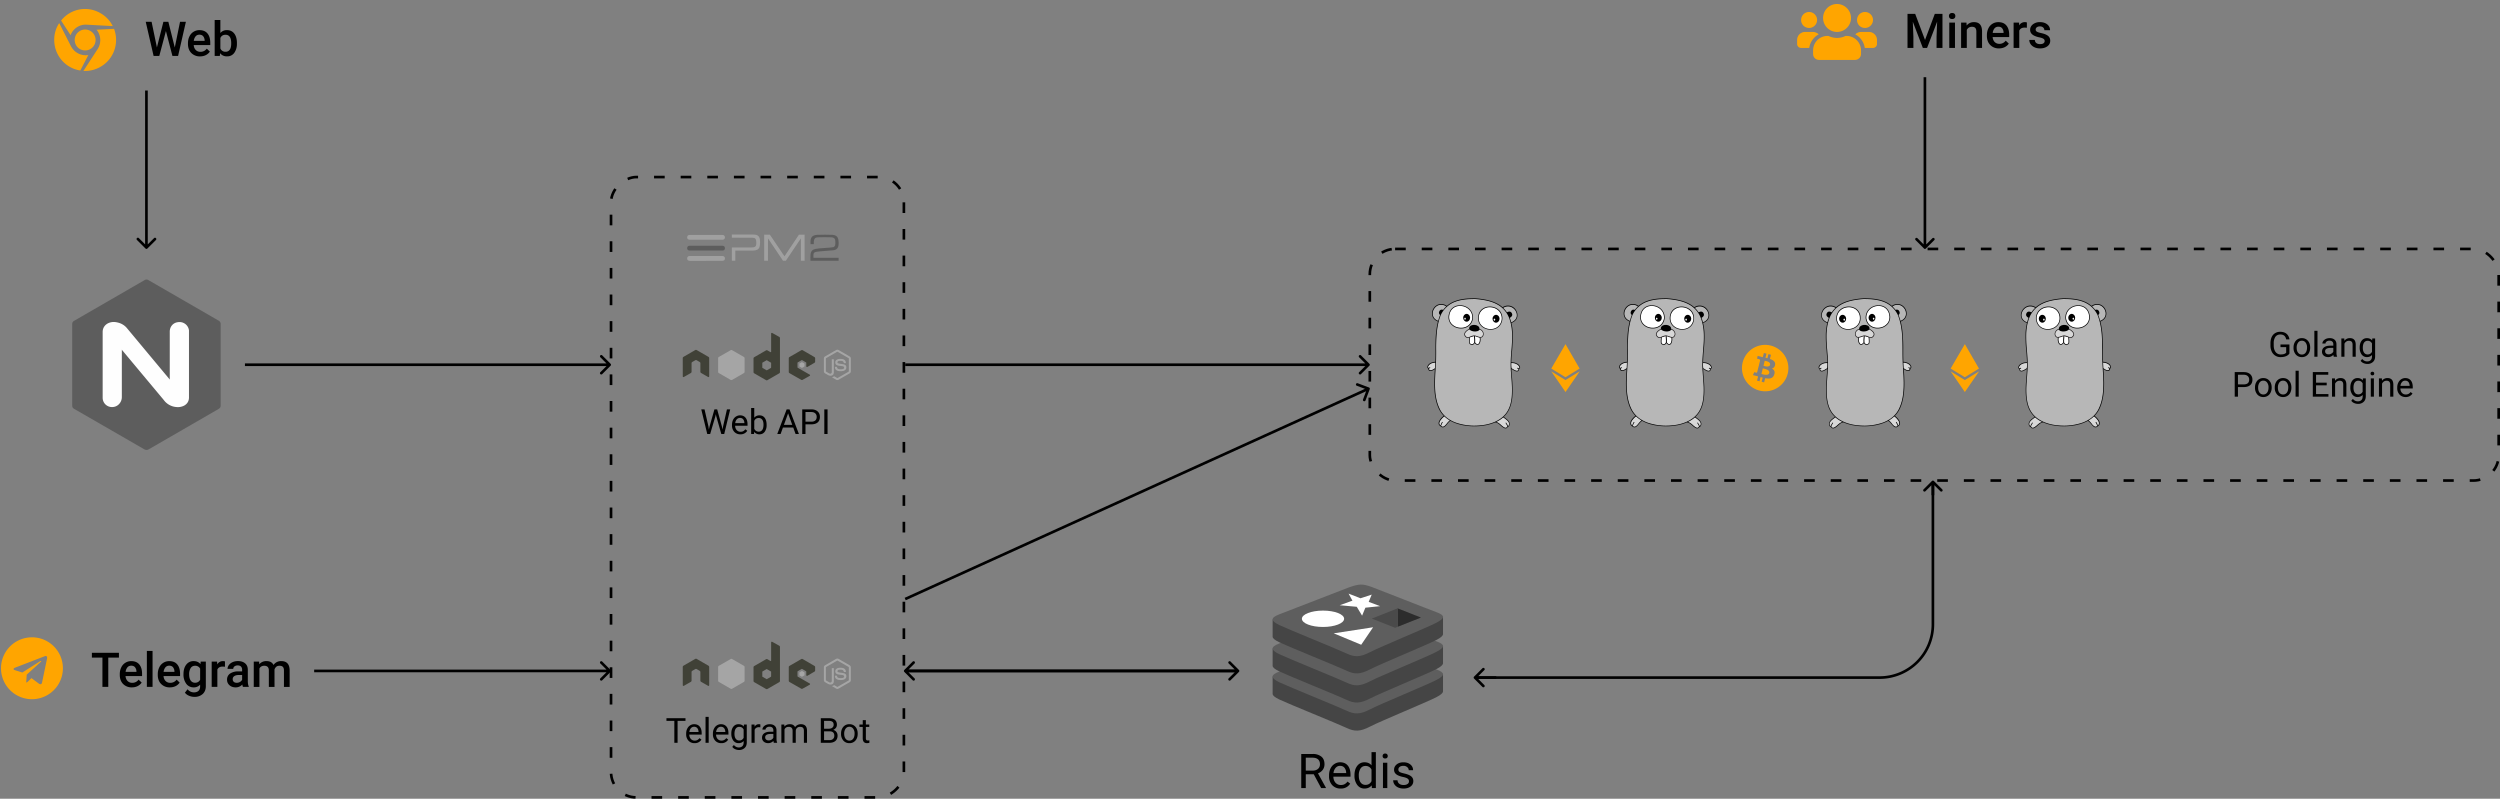 <svg xmlns="http://www.w3.org/2000/svg" fill="none" viewBox="0 0 939 300">
  <rect x="0" y="0" width="939" height="300" fill="#808080" stroke="none"/>
  <defs/>
  <path fill="#000" d="M719.34 5.2l3.7 9.81 3.67-9.8h2.88V18h-2.22v-4.22l.22-5.64-3.78 9.86h-1.59l-3.77-9.85.22 5.63V18h-2.21V5.2h2.88zM734.29 18h-2.14V8.49h2.14V18zm-2.27-11.98c0-.33.1-.6.31-.82.21-.21.51-.32.9-.32.38 0 .68.1.9.32.2.22.3.5.3.82 0 .32-.1.6-.3.8-.22.22-.52.33-.9.33-.39 0-.69-.11-.9-.32-.2-.22-.3-.49-.3-.8zm6.59 2.47l.06 1.1a3.42 3.42 0 012.77-1.28c1.98 0 2.98 1.14 3.02 3.4V18h-2.14v-6.16c0-.6-.13-1.05-.4-1.34-.25-.29-.67-.44-1.27-.44-.86 0-1.5.4-1.92 1.17V18h-2.14V8.49h2.01zm12.22 9.69a4.44 4.44 0 01-3.3-1.28c-.83-.85-1.25-2-1.25-3.4v-.27c0-.95.18-1.8.54-2.54a4.08 4.08 0 013.76-2.37c1.3 0 2.3.4 3 1.23.71.83 1.07 2 1.07 3.51v.86h-6.22c.07.79.33 1.4.78 1.87.47.45 1.05.68 1.74.68.98 0 1.78-.4 2.4-1.19l1.15 1.1c-.38.57-.9 1.01-1.53 1.33-.64.31-1.35.47-2.14.47zm-.25-8.15c-.59 0-1.06.2-1.43.61a3.2 3.2 0 00-.68 1.72h4.07v-.16a2.58 2.58 0 00-.57-1.62c-.34-.37-.8-.55-1.4-.55zm10.71.41a5.28 5.28 0 00-.87-.07c-.98 0-1.64.38-1.98 1.13V18h-2.13V8.49h2.04l.05 1.06a2.4 2.4 0 012.14-1.24 2 2 0 01.76.13l-.01 2zm6.68 4.98a.97.97 0 00-.48-.87c-.3-.2-.82-.38-1.55-.53a8.02 8.02 0 01-1.82-.58c-1.07-.52-1.6-1.26-1.6-2.24 0-.82.35-1.5 1.04-2.06a4.1 4.1 0 012.63-.83c1.14 0 2.06.29 2.75.85.7.56 1.06 1.29 1.06 2.19h-2.14c0-.41-.15-.75-.45-1.02-.3-.28-.71-.42-1.22-.42-.46 0-.85.11-1.15.33-.29.22-.44.5-.44.87 0 .33.14.58.42.76.27.19.83.37 1.67.56.83.18 1.5.4 1.96.66.49.25.84.55 1.07.91.23.36.35.8.35 1.3 0 .86-.35 1.55-1.06 2.08-.71.53-1.64.8-2.79.8-.78 0-1.47-.14-2.08-.43a3.43 3.43 0 01-1.43-1.16 2.75 2.75 0 01-.5-1.59h2.07c.03.5.22.9.57 1.17.35.27.82.4 1.4.4.56 0 .99-.1 1.28-.31a1 1 0 00.44-.84z"/>
  <path fill="orange" d="M679.5 10.5a3 3 0 003-3c0-1.64-1.36-3-3-3-1.69 0-3 1.36-3 3 0 1.69 1.31 3 3 3zm21 0a3 3 0 003-3c0-1.64-1.36-3-3-3-1.69 0-3 1.36-3 3 0 1.69 1.31 3 3 3zM702 12h-3c-.84 0-1.6.38-2.16.9a6.9 6.9 0 013.57 5.1h3.09c.8 0 1.5-.66 1.5-1.5V15c0-1.64-1.36-3-3-3zm-12 0a5.27 5.27 0 005.25-5.25A5.3 5.3 0 00690 1.5a5.24 5.24 0 100 10.5zm3.56 1.5h-.37c-.99.47-2.07.75-3.19.75a7.45 7.45 0 01-3.23-.75h-.38c-3 0-5.39 2.44-5.39 5.44v1.31c0 1.27.98 2.25 2.25 2.25h13.5c1.22 0 2.25-.98 2.25-2.25v-1.31c0-3-2.44-5.44-5.44-5.44zm-10.45-.6A3.2 3.2 0 00681 12h-3c-1.69 0-3 1.36-3 3v1.5c0 .84.66 1.5 1.5 1.5h3.05a6.91 6.91 0 013.56-5.1z"/>
  <path fill="#000" d="M65.65 17.84l1.97-9.64h2.2L66.89 21h-2.13l-2.44-9.34L59.83 21h-2.14L54.74 8.2h2.2l2 9.62 2.43-9.62h1.87l2.41 9.64zm9.5 3.34a4.44 4.44 0 01-3.3-1.28c-.83-.85-1.25-2-1.25-3.4v-.27c0-.95.18-1.8.55-2.54a4.08 4.08 0 013.76-2.37c1.3 0 2.3.4 3 1.23.7.83 1.06 2 1.06 3.51v.86h-6.21c.06.79.32 1.4.78 1.87.46.45 1.04.68 1.74.68.98 0 1.77-.4 2.39-1.19l1.15 1.1c-.38.57-.89 1.01-1.53 1.33-.63.31-1.34.47-2.13.47zm-.25-8.15c-.59 0-1.06.2-1.42.61a3.2 3.2 0 00-.69 1.72h4.07v-.16a2.58 2.58 0 00-.57-1.62c-.33-.37-.8-.55-1.39-.55zm14.08 3.31a5.7 5.7 0 01-1 3.53 3.2 3.2 0 01-2.7 1.3 3.1 3.1 0 01-2.61-1.2l-.1 1.03h-1.94V7.5h2.14v4.9a3.1 3.1 0 012.48-1.09c1.16 0 2.08.44 2.74 1.3.66.86 1 2.06 1 3.6v.13zm-2.14-.18c0-1.03-.18-1.8-.54-2.32-.36-.52-.9-.78-1.58-.78-.93 0-1.58.4-1.95 1.22v3.92a2 2 0 001.97 1.24 1.8 1.8 0 001.54-.75c.37-.5.55-1.25.56-2.26v-.27z"/>
  <path fill="orange" d="M26.52 13.22a6.05 6.05 0 016.23-3.94l9.6.52a11.37 11.37 0 00-4.58-4.83 11.44 11.44 0 00-14.82 2.76l3.57 5.49zM28.06 15A3.9 3.9 0 0032 18.94 3.9 3.9 0 0035.9 15c0-2.16-1.74-3.9-3.9-3.9a3.9 3.9 0 00-3.94 3.9zm14.77-4.17l-6.56.33a6.2 6.2 0 01.32 7.4l-5.25 8.07c2.16.14 4.41-.38 6.43-1.55 5.06-2.9 7.07-9 5.06-14.25zM26.6 17.25l-4.36-8.58A11.28 11.28 0 0020.37 15c0 5.81 4.22 10.64 9.8 11.48l3-5.8a6.23 6.23 0 01-6.56-3.43z"/>
  <path fill="#000" d="M44.67 247h-4v11h-2.2v-11h-3.96v-1.8h10.16v1.8zm4.87 11.18a4.44 4.44 0 01-3.3-1.28c-.83-.85-1.25-2-1.25-3.4v-.27c0-.95.18-1.8.55-2.54a4.08 4.08 0 013.76-2.37c1.3 0 2.3.4 3 1.23.7.83 1.06 2 1.06 3.51v.86h-6.22c.07.79.33 1.4.79 1.87.46.45 1.04.68 1.74.68.98 0 1.77-.4 2.39-1.19l1.15 1.1c-.38.57-.9 1.01-1.53 1.33-.63.31-1.34.47-2.14.47zm-.25-8.15c-.59 0-1.06.2-1.42.61a3.2 3.2 0 00-.69 1.72h4.07v-.16a2.57 2.57 0 00-.57-1.62c-.34-.37-.8-.55-1.4-.55zm8 7.97h-2.13v-13.5h2.14V258zm6.53.18a4.44 4.44 0 01-3.3-1.28c-.84-.85-1.26-2-1.26-3.4v-.27c0-.95.19-1.8.55-2.54a4.08 4.08 0 013.76-2.37c1.3 0 2.3.4 3 1.23.7.83 1.06 2 1.06 3.51v.86h-6.21c.06.79.32 1.4.78 1.87.46.45 1.04.68 1.74.68.98 0 1.78-.4 2.4-1.19l1.14 1.1c-.38.57-.89 1.01-1.53 1.33-.63.31-1.34.47-2.13.47zm-.26-8.15c-.58 0-1.06.2-1.42.61a3.2 3.2 0 00-.69 1.72h4.07v-.16a2.57 2.57 0 00-.57-1.62c-.33-.37-.8-.55-1.39-.55zm5.36 3.15c0-1.48.35-2.66 1.04-3.54a3.35 3.35 0 012.77-1.33c1.08 0 1.94.38 2.56 1.14l.1-.96h1.92v9.22c0 1.25-.4 2.23-1.17 2.95a4.42 4.42 0 01-3.14 1.08c-.7 0-1.38-.14-2.05-.44a3.6 3.6 0 01-1.5-1.13l1-1.28a3.05 3.05 0 002.43 1.17c.7 0 1.27-.2 1.68-.58.4-.38.61-.95.61-1.7v-.63a3.14 3.14 0 01-2.46 1.03 3.35 3.35 0 01-2.73-1.33 5.76 5.76 0 01-1.06-3.68zm2.13.18c0 .95.2 1.7.58 2.26.4.54.94.82 1.63.82.86 0 1.5-.37 1.91-1.11v-4.19a2.03 2.03 0 00-1.9-1.08c-.7 0-1.25.28-1.64.84a4.31 4.31 0 00-.58 2.46zm13.44-2.92a5.38 5.38 0 00-.87-.07c-.98 0-1.64.38-1.98 1.13v6.5h-2.13v-9.51h2.03l.06 1.06a2.4 2.4 0 012.14-1.24c.3 0 .56.04.76.13l-.01 2zm6.77 7.56c-.1-.18-.18-.48-.25-.89a3.32 3.32 0 01-2.5 1.07c-.95 0-1.73-.28-2.33-.82-.6-.55-.9-1.22-.9-2.02A2.7 2.7 0 0186.4 253a5.47 5.47 0 013.23-.82h1.31v-.62c0-.5-.14-.89-.41-1.18-.28-.3-.7-.45-1.26-.45-.49 0-.88.12-1.2.37-.3.24-.46.55-.46.92h-2.14c0-.52.18-1 .52-1.46.35-.45.82-.81 1.4-1.07.6-.26 1.27-.39 2-.39 1.12 0 2 .29 2.67.85.66.56 1 1.34 1.02 2.35v4.3c0 .85.12 1.53.36 2.04v.15h-2.18zm-2.35-1.54c.42 0 .82-.1 1.19-.3.37-.21.65-.49.84-.83v-1.8h-1.15c-.8 0-1.39.14-1.79.42-.4.27-.6.66-.6 1.17 0 .4.14.73.41.98.28.24.64.36 1.1.36zm8.41-7.97l.06 1a3.42 3.42 0 012.75-1.18c1.27 0 2.14.5 2.6 1.46a3.38 3.38 0 012.92-1.46c1.05 0 1.83.3 2.34.88.52.57.78 1.43.8 2.56V258h-2.14v-6.19c0-.6-.14-1.04-.4-1.32-.26-.29-.7-.43-1.3-.43-.5 0-.9.13-1.2.4-.3.26-.52.6-.65 1.02l.01 6.52h-2.13v-6.26c-.03-1.12-.6-1.68-1.72-1.68-.85 0-1.46.35-1.82 1.05V258h-2.13v-9.51h2.01z"/>
  <path fill="orange" d="M12 239.38a11.62 11.62 0 100 23.24 11.62 11.62 0 000-23.25zm5.67 7.96l-1.87 9c-.14.66-.52.8-1.08.52l-2.9-2.16-1.41 1.36c-.14.14-.29.28-.57.28l.2-2.95 5.38-4.87c.24-.2-.04-.33-.37-.15l-6.66 4.22-2.86-.89c-.6-.18-.6-.65.14-.93l11.2-4.32c.52-.18.99.14.8.9z"/>
  <path fill="#D8D8D8" d="M758.5 138.5c.07 1.44 1.48.77 2.1.32.6-.44.78-.07.83-.91.04-.57.1-1.11.07-1.67-.91-.09-1.9.14-2.64.7-.4.28-1.1 1.2-.36 1.56zM786.46 156.25c1.08.69 3.05 2.76 1.43 3.77-1.55 1.46-2.42-1.61-3.78-2.03.58-.83 1.32-1.59 2.35-1.74zM767.2 158.6c-1.26.19-1.97 1.37-3.03 1.97-1 .6-1.38-.2-1.46-.36-.15-.07-.13.07-.38-.19-.93-1.5.95-2.6 1.93-3.34 1.37-.28 2.22.94 2.95 1.91zM792.44 138.31c-.07 1.45-1.47.77-2.1.32-.6-.43-.77-.07-.83-.9-.04-.57-.1-1.11-.06-1.68.9-.08 1.89.14 2.64.7.38.29 1.1 1.21.35 1.56z"/>
  <path fill="#B7B7B7" d="M788.72 120.7c4.87-1.77 1.07-8.63-3.17-5.6-2.78-2.45-6.6-2.9-10.62-2.9-3.94.32-7.68 1.06-10.3 3.42-4.22-2.8-8.11 3.93-3.16 5.62-1.39 5.56.2 11.22-.02 16.88-.2 5.07-1.5 11.88 1.23 16.43 2.33 3.9 7.35 5.3 11.47 5.45 5.27.2 11.66-1.14 14.22-6.4 2.45-5 1.77-11.25 1.46-16.65-.32-5.45.27-11-1.1-16.25z"/>
  <path fill="#000" d="M792.8 137.46c-.13-.3-.39-.64-.63-.82a4.04 4.04 0 00-2.26-.74c-.03-.87-.06-1.82-.06-3.03v-1.1a65.39 65.39 0 00-.24-6.85 28.5 28.5 0 00-.7-4.15c1.1-.44 1.82-1.15 2.1-2.08.27-.86.14-1.82-.33-2.68a3.63 3.63 0 00-2.12-1.72 3.5 3.5 0 00-2.98.61c-.89-.77-1.9-1.36-3.05-1.8-2.03-.78-4.39-1.07-7.59-1.07v.14l-.01-.14c-3.42.28-5.95.83-8.05 1.88-.85.42-1.6.92-2.25 1.51-1-.64-2.05-.8-3.02-.49-.9.28-1.68.94-2.14 1.8a3.27 3.27 0 00-.26 2.67c.31.85 1.04 1.5 2.11 1.91a20.88 20.88 0 00-.54 4.58 53 53 0 00.28 5.82c.18 2.17.25 3.17.28 4.37a3.99 3.99 0 00-2.55.73c-.25.18-.52.5-.64.81-.18.4-.1.75.25.96.05.67.42.98.98.92.4-.04.9-.26 1.32-.57.1-.07.19-.13.28-.17l.11-.04.11-.04c.04-.02.08-.03.1-.06-.02.66-.07 1.35-.2 2.92-.13 1.77-.2 2.73-.23 3.81-.12 4.01.34 6.93 1.73 9.25.44.72.97 1.37 1.6 1.96a35 35 0 00-.8.6 4.4 4.4 0 00-1.2 1.25c-.3.55-.3 1.1.03 1.67l.02.01.01.02c.15.15.23.2.34.2h.04l.04.06.13.19c.34.4.82.5 1.46.1.34-.17.58-.38 1.1-.83l.02-.03c.84-.73 1.24-1 1.86-1.1l.22-.04c.08.05.16.07.25.12 1.94.8 4.18 1.23 6.46 1.31 2.94.12 5.77-.26 8.17-1.16a14.4 14.4 0 001.81-.83c.36.14.66.44 1.23 1.12l.04.06.04.06.1.1c.44.56.74.82 1.08.98.45.2.89.1 1.34-.33.79-.5.84-1.29.33-2.18-.37-.63-1.01-1.3-1.61-1.72a9.72 9.72 0 001.8-2.53c1.3-2.7 1.8-5.84 1.78-9.88a88.43 88.43 0 00-.22-5.06v-.07a.8.8 0 01.2.13c.43.29.92.53 1.33.57.56.06.92-.25.98-.93.34-.22.4-.57.23-.96zm-4.32-22.88c.82.23 1.52.81 1.96 1.6.44.78.56 1.67.31 2.45-.26.83-.91 1.5-1.93 1.88-.2-.75-.45-1.5-.72-2.21.4-.35.58-.79.27-1.4-.31-.62-.86-.7-1.42-.51-.35-.48-.75-.9-1.15-1.3.9-.58 1.82-.75 2.68-.5zm-29.04 4.74c-.28-.76-.19-1.65.25-2.44a3.45 3.45 0 011.99-1.65 3.3 3.3 0 012.73.42c-.53.49-1 1.05-1.41 1.67-.71-.38-1.43-.45-1.84.32-.42.83.07 1.34.76 1.74a12.3 12.3 0 00-.54 1.7c-1-.4-1.65-1-1.94-1.76zm1.65 19.12l-.1.04-.12.06c-.1.04-.21.1-.32.2-.38.27-.85.48-1.2.51-.41.04-.64-.14-.68-.64.28-.1.4-.17.51-.34l-.21-.17c-.09.11-.17.16-.41.24l-.03.01c-.22-.12-.26-.32-.13-.6a2 2 0 01.55-.7c.66-.5 1.53-.73 2.4-.67v1.03l-.01.12-.03.38c-.04.4-.07.46-.22.53zm4.11 21.16c0 .02 0 .02-.02.03-.5.45-.75.63-1.06.81-.52.33-.88.26-1.12-.05l-.1-.14-.04-.06v-.01c.03-.25.12-.44.37-.83l.01-.03c.15-.22.22-.35.29-.5l-.25-.11c-.05.12-.12.23-.25.46-.02.01-.02.01-.02.03-.24.36-.35.59-.4.84h-.02-.04a.5.5 0 01-.12-.1c-.53-.87-.11-1.61 1.09-2.54l.78-.59.09-.03c.73.65 1.6 1.21 2.54 1.67 0 .02.02.03.03.05-.56.13-1 .43-1.76 1.1zm22.87-1.53c.42.73.4 1.32-.12 1.73l-.13-.32v-.03a2.57 2.57 0 00-.55-1.01l-.2.2c.21.2.3.4.5.9l.01.02c.07.18.1.3.15.4-.35.3-.67.36-1 .2a3.2 3.2 0 01-.99-.9c-.03-.02-.05-.06-.08-.1l-.04-.06-.04-.06c-.5-.6-.8-.92-1.13-1.1.76-.45 1.44-.96 2.05-1.55a6.48 6.48 0 011.57 1.68zm.2-4.54c-1.18 2.43-3.25 4.14-6.03 5.18a21.06 21.06 0 01-8.08 1.13c-5-.18-9.32-1.98-11.35-5.37-1.36-2.26-1.81-5.13-1.7-9.09.05-1.08.1-2.05.24-3.81.15-2 .2-2.57.23-3.47.03-.64.03-1.3.01-2-.02-1.24-.09-2.22-.27-4.42a52.7 52.7 0 01-.28-5.8c.04-2.1.31-3.95.88-5.7a9.82 9.82 0 015.08-6.02c2.06-1.04 4.55-1.57 7.94-1.85 3.17 0 5.49.3 7.5 1.05a9.68 9.68 0 015.4 4.97c.79 1.99 1.25 4.13 1.5 6.6.19 1.88.23 3.4.24 6.83v1.1c.01 1.7.04 2.88.11 4.08l.11 1.77c.15 2.38.2 3.61.22 5.04.02 4.03-.47 7.13-1.76 9.78zm4.16-15.36l-.04-.01c-.25-.09-.33-.14-.41-.24l-.22.17c.12.17.25.24.52.33-.06.5-.29.7-.68.65a2.75 2.75 0 01-1.2-.52c-.11-.08-.22-.14-.33-.2l-.04-.01-.08-1.38-.04-.75c.76.01 1.51.25 2.08.69a2 2 0 01.56.7c.14.24.11.44-.12.57z"/>
  <path fill="#fff" d="M777 126.66c0 .72.14 1.5.02 2.26-.2.36-.54.4-.86.55-.43-.07-.8-.37-.98-.79-.1-.86.03-1.67.07-2.52a3.24 3.24 0 011.74.5zM773.14 126.72c-.38 1.48.5 3.91 1.96 1.92-.1-.84.01-1.66.05-2.48.02-.07-2 .46-2.01.56z"/>
  <path fill="#000" d="M777.16 127.32c-.03-.42-.04-.59-.04-.8v-.1l-.1-.03-1.72-.54v-.1l-.17.04h-.02v.02l-1.93.5-.07.01-.03.07c-.3.75-.23 1.87.15 2.56.44.78 1.15.8 1.87-.1.2.4.58.69 1.02.76h.04l.04-.02.2-.08c.02 0 .02 0 .03-.02.4-.14.56-.25.7-.52h.01v-.04c.04-.25.06-.52.06-.81 0-.21-.02-.4-.04-.8zm-2.18-.52l-.04.5c-.03.51-.03.9.01 1.3-.64.84-1.14.84-1.49.2a3.04 3.04 0 01-.14-2.24l1.71-.45-.05.7zm1.9 2.08c-.1.16-.21.25-.54.36l-.03.01-.17.08a1.14 1.14 0 01-.84-.68 7.94 7.94 0 01-.01-1.29l.04-.49c.03-.32.04-.52.04-.7l1.49.46c0 .19.01.35.04.72.02.38.04.57.04.8 0 .26-.02.5-.06.73z"/>
  <path fill="#fff" d="M764.94 120.55c1.25 5.02 9.06 3.73 8.76-1.3-.36-6.03-9.96-4.87-8.76 1.3z"/>
  <path fill="#000" d="M773.83 119.23a4.14 4.14 0 00-1.74-3.3 4.85 4.85 0 00-3.36-.75 4.84 4.84 0 00-3.07 1.61 4.38 4.38 0 00-.84 3.76l.12-.03-.12.03c1.28 5.16 9.31 3.91 9.01-1.32zm-8.77 1.3a4.1 4.1 0 01.8-3.54 4.56 4.56 0 012.9-1.53 4.5 4.5 0 013.18.7 3.9 3.9 0 011.63 3.11c.3 4.9-7.3 6.08-8.5 1.25z"/>
  <path fill="#000" d="M767.1 121.2c.72 0 1.31-.66 1.31-1.48 0-.81-.59-1.47-1.32-1.47-.73 0-1.32.66-1.32 1.47 0 .82.6 1.47 1.32 1.47z"/>
  <path fill="#fff" d="M767.7 120.44c.16 0 .3-.17.3-.38s-.13-.38-.3-.38c-.18 0-.32.17-.32.38 0 .2.14.38.31.38zM775.88 119.61c.97 5.77 10.12 4.24 8.8-1.57-1.18-5.22-9.12-3.77-8.8 1.57z"/>
  <path fill="#000" d="M784.8 118.01c-1.2-5.37-9.38-3.9-9.05 1.61v.02c.45 2.72 2.8 4.1 5.4 3.66a4.83 4.83 0 002.95-1.67 4.14 4.14 0 00.7-3.62zm-.9 3.45a4.54 4.54 0 01-2.79 1.57c-2.46.42-4.67-.88-5.1-3.43-.3-5.2 7.4-6.58 8.55-1.53.3 1.33.05 2.5-.67 3.4z"/>
  <path fill="#000" d="M778.13 120.83c.72 0 1.3-.66 1.3-1.47 0-.81-.58-1.47-1.3-1.47-.71 0-1.3.66-1.3 1.47 0 .81.59 1.47 1.3 1.47z"/>
  <path fill="#fff" d="M778.73 120.07c.17 0 .3-.17.3-.38 0-.2-.13-.37-.3-.37-.16 0-.3.17-.3.38 0 .2.14.37.3.37z"/>
  <path fill="#D8D8D8" d="M773.42 123.69c-1.08.1-1.95 1.4-1.39 2.44.74 1.37 2.38-.13 3.4.01 1.19.03 2.16 1.3 3.1.23 1.05-1.18-.45-2.33-1.64-2.84l-3.47.16z"/>
  <path fill="#231F20" d="M778.66 124.63c-.37-.48-1-.91-1.7-1.21l-.03-.01h-.02l-3.49.14c-1.21.1-2.08 1.55-1.5 2.65.23.42.55.63.97.66.31.01.64-.06 1.14-.24l.17-.06c.68-.24.95-.3 1.22-.26h.01c.33 0 .6.1 1.12.3.57.24.75.31 1.04.34.4.03.73-.11 1.05-.46.53-.6.5-1.25.02-1.85zm-.23 1.65c-.26.3-.52.4-.83.38-.24-.01-.4-.08-.95-.3a3.1 3.1 0 00-1.2-.34c-.34-.05-.63.02-1.35.28l-.16.05c-1 .35-1.47.32-1.8-.3-.5-.9.26-2.14 1.28-2.24l3.45-.14a4.1 4.1 0 011.58 1.13c.4.5.42 1-.02 1.48z"/>
  <path fill="#000" d="M777.16 123.08c-.42-1.6-3.96-1.36-3.88.55.18 1.42 4.3 1.04 3.88-.55z"/>
  <path fill="#D8D8D8" d="M683.5 138.5c.07 1.44 1.48.77 2.1.32.6-.44.78-.07.83-.91.04-.57.1-1.11.07-1.67-.91-.09-1.9.14-2.64.7-.4.28-1.1 1.2-.36 1.56zM711.46 156.25c1.08.69 3.05 2.76 1.43 3.77-1.55 1.46-2.42-1.61-3.78-2.03.58-.83 1.32-1.59 2.35-1.74zM692.2 158.6c-1.26.19-1.97 1.37-3.03 1.97-1 .6-1.38-.2-1.46-.36-.15-.07-.13.07-.38-.19-.93-1.5.95-2.6 1.93-3.34 1.37-.28 2.22.94 2.95 1.91zM717.44 138.31c-.07 1.45-1.47.77-2.1.32-.6-.43-.77-.07-.83-.9-.04-.57-.1-1.11-.06-1.68.9-.08 1.89.14 2.64.7.38.29 1.1 1.21.35 1.56z"/>
  <path fill="#B7B7B7" d="M713.72 120.7c4.87-1.77 1.07-8.63-3.17-5.6-2.78-2.45-6.6-2.9-10.62-2.9-3.94.32-7.68 1.06-10.3 3.42-4.22-2.8-8.11 3.93-3.16 5.62-1.39 5.56.2 11.22-.02 16.88-.2 5.07-1.5 11.88 1.23 16.43 2.33 3.9 7.35 5.3 11.47 5.45 5.27.2 11.66-1.14 14.22-6.4 2.45-5 1.77-11.25 1.46-16.65-.32-5.45.27-11-1.1-16.25z"/>
  <path fill="#000" d="M717.8 137.46c-.13-.3-.39-.64-.63-.82a4.04 4.04 0 00-2.26-.74c-.03-.87-.06-1.82-.06-3.03v-1.1a65.39 65.39 0 00-.24-6.85 28.5 28.5 0 00-.7-4.15c1.1-.44 1.82-1.15 2.1-2.08.27-.86.14-1.82-.33-2.68a3.63 3.63 0 00-2.12-1.72 3.5 3.5 0 00-2.98.61c-.89-.77-1.9-1.36-3.05-1.8-2.03-.78-4.39-1.07-7.59-1.07v.14l-.01-.14c-3.42.28-5.95.83-8.05 1.88-.85.42-1.6.92-2.25 1.51-1-.64-2.05-.8-3.02-.49-.9.28-1.68.94-2.14 1.8a3.27 3.27 0 00-.26 2.67c.31.85 1.04 1.5 2.11 1.91a20.88 20.88 0 00-.54 4.58 53 53 0 00.28 5.82c.18 2.17.25 3.17.28 4.37a3.99 3.99 0 00-2.55.73c-.25.18-.52.5-.64.81-.18.4-.1.75.25.96.05.67.42.98.98.92.4-.04.9-.26 1.32-.57.1-.07.19-.13.28-.17l.11-.04.11-.04c.04-.02.08-.03.1-.06-.02.66-.07 1.35-.2 2.92-.13 1.77-.2 2.73-.23 3.81-.12 4.01.34 6.93 1.73 9.25.44.72.97 1.37 1.6 1.96a35 35 0 00-.8.6 4.4 4.4 0 00-1.2 1.25c-.3.55-.3 1.1.03 1.67l.02.01.01.02c.15.15.23.2.34.2h.04l.04.06.13.19c.34.4.82.5 1.46.1.34-.17.58-.38 1.1-.83l.02-.03c.84-.73 1.24-1 1.86-1.1l.22-.04c.08.05.16.07.25.12 1.94.8 4.18 1.23 6.46 1.31 2.94.12 5.77-.26 8.17-1.16a14.4 14.4 0 001.81-.83c.36.14.66.44 1.23 1.12l.04.06.04.06.1.1c.44.56.74.82 1.08.98.45.2.89.1 1.34-.33.79-.5.84-1.29.33-2.18-.37-.63-1.01-1.3-1.61-1.72a9.72 9.72 0 001.8-2.53c1.3-2.7 1.8-5.84 1.78-9.88a88.43 88.43 0 00-.22-5.06v-.07a.8.8 0 01.2.13c.43.29.92.53 1.33.57.56.06.92-.25.98-.93.34-.22.4-.57.23-.96zm-4.32-22.88c.82.23 1.52.81 1.96 1.6.44.78.56 1.67.31 2.45-.26.83-.9 1.5-1.93 1.88-.2-.75-.45-1.5-.72-2.21.4-.35.58-.79.27-1.4-.31-.62-.86-.7-1.42-.51-.35-.48-.75-.9-1.15-1.3.9-.58 1.82-.75 2.68-.5zm-29.04 4.74c-.28-.76-.19-1.65.25-2.44a3.45 3.45 0 011.99-1.65 3.3 3.3 0 012.73.42c-.53.49-1 1.05-1.41 1.67-.71-.38-1.43-.45-1.84.32-.42.83.07 1.34.76 1.74a12.3 12.3 0 00-.54 1.7c-1-.4-1.65-1-1.94-1.76zm1.65 19.12l-.1.04-.12.06c-.1.04-.21.1-.32.2-.38.27-.85.48-1.2.51-.41.04-.64-.14-.68-.64.28-.1.4-.17.51-.34l-.21-.17c-.09.11-.17.16-.41.24l-.03.01c-.22-.12-.26-.32-.13-.6a2 2 0 01.55-.7c.66-.5 1.53-.73 2.4-.67v1.03l-.01.12-.03.38c-.04.4-.07.46-.22.53zm4.11 21.16c0 .02 0 .02-.02.03-.5.45-.75.63-1.06.81-.52.33-.88.26-1.12-.05l-.1-.14-.04-.06v-.01c.03-.25.12-.44.37-.83l.01-.03c.15-.22.22-.35.29-.5l-.25-.11c-.05.12-.12.23-.25.46-.02.01-.02.01-.02.03-.24.36-.35.59-.4.84h-.02-.04a.5.5 0 01-.12-.1c-.53-.87-.11-1.61 1.09-2.54l.78-.59.09-.03c.73.65 1.6 1.21 2.54 1.67 0 .02.02.03.03.05-.56.13-1 .43-1.76 1.1zm22.87-1.53c.42.73.4 1.32-.12 1.73l-.13-.32v-.03a2.57 2.57 0 00-.55-1.01l-.2.2c.21.2.3.4.5.9l.01.02c.07.18.1.3.15.4-.35.3-.67.36-1 .2a3.2 3.2 0 01-.99-.9c-.03-.02-.05-.06-.08-.1l-.04-.06-.04-.06c-.5-.6-.8-.92-1.13-1.1.76-.45 1.44-.96 2.05-1.55a6.48 6.48 0 011.57 1.68zm.2-4.54c-1.18 2.43-3.25 4.14-6.03 5.18a21.06 21.06 0 01-8.08 1.13c-5-.18-9.32-1.98-11.35-5.37-1.36-2.26-1.81-5.13-1.7-9.09.05-1.08.1-2.05.24-3.81.15-2 .2-2.57.23-3.47.03-.64.03-1.3.01-2-.02-1.24-.09-2.22-.27-4.42a52.7 52.7 0 01-.28-5.8c.04-2.1.31-3.95.88-5.7a9.82 9.82 0 015.08-6.02c2.06-1.04 4.55-1.57 7.94-1.85 3.17 0 5.49.3 7.5 1.05a9.68 9.68 0 015.4 4.97c.79 1.99 1.25 4.13 1.5 6.6.19 1.88.23 3.4.24 6.83v1.1c.01 1.7.04 2.88.11 4.08l.11 1.77c.15 2.38.2 3.61.22 5.04.02 4.03-.47 7.13-1.76 9.78zm4.16-15.36l-.04-.01c-.25-.09-.33-.14-.41-.24l-.22.17c.12.17.25.24.52.33-.06.5-.29.7-.68.65a2.75 2.75 0 01-1.2-.52c-.11-.08-.22-.14-.33-.2l-.04-.01-.08-1.38-.04-.75c.76.01 1.51.25 2.08.69a2 2 0 01.56.7c.14.24.11.44-.12.57z"/>
  <path fill="#fff" d="M702 126.66c0 .72.14 1.5.02 2.26-.2.36-.54.4-.86.55-.43-.07-.8-.37-.98-.79-.1-.86.03-1.67.07-2.52a3.24 3.24 0 011.74.5zM698.14 126.72c-.38 1.48.5 3.91 1.96 1.92-.1-.84.01-1.66.05-2.48.02-.07-2 .46-2.01.56z"/>
  <path fill="#000" d="M702.16 127.32c-.03-.42-.04-.59-.04-.8v-.1l-.1-.03-1.72-.54v-.1l-.17.04h-.02v.02l-1.93.5-.07.01-.03.07c-.3.75-.23 1.87.15 2.56.44.78 1.15.8 1.87-.1.2.4.58.69 1.02.76h.04l.04-.02.2-.08c.02 0 .02 0 .03-.02.4-.14.56-.25.7-.52h.01v-.04c.04-.25.06-.52.06-.81 0-.21-.02-.4-.04-.8zm-2.18-.52l-.04.5c-.03.51-.03.9.01 1.3-.64.84-1.14.84-1.49.2a3.04 3.04 0 01-.14-2.24l1.71-.45-.05.7zm1.9 2.08c-.1.16-.21.25-.54.36l-.03.01-.17.08a1.14 1.14 0 01-.84-.68 7.94 7.94 0 01-.01-1.29l.04-.49c.03-.32.04-.52.04-.7l1.49.46c0 .19.01.35.04.72.02.38.04.57.04.8 0 .26-.02.5-.06.73z"/>
  <path fill="#fff" d="M689.94 120.55c1.25 5.02 9.06 3.73 8.76-1.3-.36-6.03-9.96-4.87-8.76 1.3z"/>
  <path fill="#000" d="M698.83 119.23a4.14 4.14 0 00-1.74-3.3 4.85 4.85 0 00-3.36-.75 4.84 4.84 0 00-3.07 1.61 4.38 4.38 0 00-.84 3.76l.12-.03-.12.03c1.28 5.16 9.31 3.91 9.01-1.32zm-8.77 1.3a4.1 4.1 0 01.8-3.54 4.56 4.56 0 012.9-1.53 4.5 4.5 0 013.18.7 3.9 3.9 0 011.63 3.11c.3 4.9-7.3 6.08-8.5 1.25z"/>
  <path fill="#000" d="M692.1 121.2c.72 0 1.31-.66 1.31-1.48 0-.81-.59-1.47-1.32-1.47-.73 0-1.32.66-1.32 1.47 0 .82.6 1.47 1.32 1.47z"/>
  <path fill="#fff" d="M692.7 120.44c.16 0 .3-.17.3-.38s-.13-.38-.3-.38c-.18 0-.32.17-.32.38 0 .2.14.38.31.38zM700.88 119.61c.97 5.77 10.12 4.24 8.8-1.57-1.18-5.22-9.12-3.77-8.8 1.57z"/>
  <path fill="#000" d="M709.8 118.01c-1.2-5.37-9.38-3.9-9.05 1.61v.02c.45 2.72 2.8 4.1 5.4 3.66a4.83 4.83 0 002.95-1.67 4.14 4.14 0 00.7-3.62zm-.9 3.45a4.54 4.54 0 01-2.79 1.57c-2.46.42-4.67-.88-5.1-3.43-.3-5.2 7.4-6.58 8.55-1.53.3 1.33.05 2.5-.67 3.4z"/>
  <path fill="#000" d="M703.13 120.83c.72 0 1.3-.66 1.3-1.47 0-.81-.58-1.47-1.3-1.47-.71 0-1.3.66-1.3 1.47 0 .81.59 1.47 1.3 1.47z"/>
  <path fill="#fff" d="M703.73 120.07c.17 0 .3-.17.3-.38 0-.2-.13-.37-.3-.37-.16 0-.3.17-.3.38 0 .2.14.37.3.37z"/>
  <path fill="#D8D8D8" d="M698.42 123.69c-1.08.1-1.95 1.4-1.39 2.44.74 1.37 2.38-.13 3.4.01 1.19.03 2.16 1.3 3.1.23 1.05-1.18-.45-2.33-1.64-2.84l-3.47.16z"/>
  <path fill="#231F20" d="M703.66 124.63c-.37-.48-1-.91-1.7-1.21l-.03-.01h-.02l-3.49.14c-1.21.1-2.08 1.55-1.5 2.65.23.42.55.63.97.66.31.01.64-.06 1.14-.24l.17-.06c.68-.24.95-.3 1.22-.26h.01c.33 0 .6.1 1.12.3.57.24.75.31 1.04.34.4.03.73-.11 1.05-.46.53-.6.5-1.25.02-1.85zm-.23 1.65c-.26.3-.52.4-.83.38-.24-.01-.4-.08-.95-.3a3.1 3.1 0 00-1.2-.34c-.34-.05-.63.02-1.35.28l-.16.05c-1 .35-1.47.32-1.8-.3-.5-.9.26-2.14 1.28-2.24l3.45-.14a4.1 4.1 0 011.58 1.13c.4.5.42 1-.02 1.48z"/>
  <path fill="#000" d="M702.16 123.08c-.42-1.6-3.96-1.36-3.88.55.18 1.42 4.3 1.04 3.88-.55z"/>
  <path fill="#D8D8D8" d="M642.5 138.5c-.07 1.44-1.48.77-2.1.32-.6-.44-.78-.07-.83-.91-.04-.57-.1-1.11-.07-1.67.91-.09 1.9.14 2.64.7.4.28 1.1 1.2.36 1.56zM614.54 156.25c-1.08.69-3.05 2.76-1.43 3.77 1.55 1.46 2.42-1.6 3.78-2.03-.58-.83-1.32-1.59-2.35-1.74zM633.8 158.6c1.26.19 1.97 1.37 3.03 1.97 1 .6 1.38-.2 1.46-.36.15-.07.13.07.38-.19.93-1.5-.95-2.6-1.93-3.33-1.37-.28-2.22.94-2.95 1.9zM608.56 138.31c.07 1.45 1.47.77 2.1.32.6-.43.77-.06.83-.9.04-.57.1-1.11.06-1.68-.9-.08-1.89.14-2.64.7-.38.29-1.1 1.21-.35 1.56z"/>
  <path fill="#B7B7B7" d="M612.28 120.7c-4.87-1.77-1.07-8.63 3.17-5.6 2.78-2.45 6.6-2.9 10.62-2.9 3.94.32 7.68 1.06 10.3 3.42 4.22-2.8 8.11 3.93 3.16 5.62 1.39 5.56-.2 11.22.02 16.88.2 5.07 1.5 11.88-1.23 16.43-2.33 3.9-7.35 5.3-11.47 5.45-5.27.2-11.66-1.14-14.22-6.4-2.45-5-1.77-11.25-1.46-16.65.32-5.45-.27-11 1.1-16.25z"/>
  <path fill="#000" d="M608.2 137.46c.13-.3.39-.63.63-.82a4.05 4.05 0 012.26-.74c.03-.87.06-1.82.06-3.03v-1.1c0-3.44.05-4.96.24-6.85.15-1.49.38-2.86.7-4.15-1.1-.44-1.82-1.15-2.1-2.08a3.46 3.46 0 01.33-2.68 3.63 3.63 0 012.12-1.72 3.5 3.5 0 012.98.61 10.3 10.3 0 013.05-1.8c2.03-.78 4.39-1.07 7.59-1.07v.14l.01-.14c3.42.28 5.95.83 8.05 1.88.85.42 1.6.92 2.25 1.51a3.5 3.5 0 015.16 1.3c.46.86.57 1.84.26 2.69-.31.84-1.04 1.5-2.11 1.9.34 1.42.52 2.92.54 4.58.03 1.6-.04 2.9-.28 5.82a70.46 70.46 0 00-.28 4.37 4 4 0 012.55.73c.25.18.52.5.64.81.18.4.1.75-.25.96-.05.67-.42.98-.98.92-.4-.04-.9-.26-1.32-.57-.1-.07-.19-.13-.28-.17l-.11-.04-.11-.04c-.04-.02-.08-.03-.1-.06.02.66.07 1.35.2 2.92.13 1.77.2 2.73.23 3.81.12 4.02-.34 6.93-1.73 9.25a9.04 9.04 0 01-1.6 1.96c.13.08.64.48.8.6.58.45.97.83 1.2 1.25.3.55.3 1.1-.03 1.67l-.02.01-.01.02c-.15.15-.23.2-.34.2h-.04l-.04.06-.13.19c-.34.4-.82.5-1.46.1a6 6 0 01-1.1-.83l-.02-.03c-.84-.73-1.24-1-1.86-1.1l-.22-.04c-.08.05-.16.07-.25.12-1.94.8-4.18 1.23-6.46 1.31-2.94.12-5.77-.26-8.17-1.16a14.4 14.4 0 01-1.81-.83c-.36.14-.66.44-1.23 1.13l-.04.05-.04.06-.1.1c-.44.56-.74.82-1.08.98-.45.2-.89.1-1.34-.33-.79-.5-.84-1.29-.33-2.18.37-.63 1.01-1.3 1.61-1.72a9.71 9.71 0 01-1.8-2.53c-1.3-2.7-1.8-5.84-1.78-9.88.01-1.43.07-2.68.22-5.06v-.07a.8.8 0 00-.2.13c-.43.29-.92.53-1.33.57-.56.06-.92-.25-.98-.92-.34-.23-.4-.58-.23-.97zm4.32-22.88c-.82.23-1.52.81-1.96 1.6a3.14 3.14 0 00-.31 2.45c.26.83.91 1.5 1.93 1.88.2-.75.45-1.5.72-2.21-.4-.35-.58-.79-.27-1.4.31-.62.86-.7 1.42-.51.35-.48.75-.9 1.15-1.29a3.24 3.24 0 00-2.68-.52zm29.04 4.74c.28-.76.19-1.65-.25-2.44a3.45 3.45 0 00-1.99-1.65 3.3 3.3 0 00-2.73.42c.53.49 1 1.05 1.41 1.67.71-.38 1.43-.45 1.84.32.42.83-.07 1.34-.76 1.74a12.26 12.26 0 01.54 1.7c1-.4 1.65-1 1.94-1.76zm-1.65 19.12l.1.04.12.06c.1.04.21.1.32.2.38.27.85.48 1.2.51.41.04.64-.14.68-.64-.28-.1-.4-.17-.51-.34l.21-.17c.09.11.17.16.41.24l.03.01c.22-.12.26-.32.13-.6a2 2 0 00-.55-.7 3.64 3.64 0 00-2.4-.67v1.03l.01.12.03.38c.04.4.07.46.22.53zm-4.11 21.16c0 .02 0 .02.02.03.5.45.75.63 1.06.81.52.33.88.26 1.12-.05l.1-.14.04-.06v-.01c-.03-.25-.12-.44-.37-.83l-.01-.03a3.04 3.04 0 01-.29-.5l.25-.11c.05.12.12.23.25.46a2.36 2.36 0 01.42.87h.06a.5.5 0 00.12-.1c.53-.87.11-1.61-1.09-2.54-.14-.11-.65-.47-.78-.59a.19.19 0 01-.09-.03c-.73.65-1.6 1.21-2.54 1.67 0 .02-.02.03-.03.05.56.14 1 .43 1.76 1.1zm-22.87-1.53c-.42.73-.4 1.32.12 1.73l.13-.32v-.03c.2-.53.32-.76.55-1.01l.2.2c-.21.2-.3.4-.5.9l-.01.02c-.07.18-.1.3-.15.4.35.3.67.36 1 .2.28-.12.55-.39.99-.9.03-.02.05-.06.08-.1l.04-.06.04-.06c.5-.6.8-.92 1.13-1.1-.76-.45-1.44-.96-2.05-1.55a6.46 6.46 0 00-1.57 1.69zm-.2-4.54c1.18 2.43 3.25 4.14 6.03 5.18a21.1 21.1 0 008.08 1.13c5-.18 9.32-1.98 11.35-5.37 1.36-2.26 1.81-5.13 1.7-9.09-.05-1.08-.1-2.05-.24-3.81-.15-2-.2-2.57-.23-3.47-.03-.64-.03-1.3-.01-2 .02-1.24.09-2.22.27-4.42.24-2.92.31-4.2.28-5.8-.04-2.1-.31-3.95-.88-5.7a9.82 9.82 0 00-5.08-6.02c-2.06-1.04-4.55-1.57-7.94-1.85-3.17 0-5.49.3-7.5 1.05a9.67 9.67 0 00-5.4 4.97c-.79 1.99-1.25 4.13-1.5 6.6a65.3 65.3 0 00-.24 6.83v1.1c-.01 1.7-.04 2.89-.11 4.08l-.11 1.77c-.15 2.38-.2 3.61-.22 5.04-.02 4.03.47 7.13 1.76 9.78zm-4.16-15.36l.04-.01c.25-.09.33-.14.41-.24l.22.17c-.12.17-.25.24-.52.34.06.5.29.68.68.64.36-.03.82-.25 1.2-.52.11-.08.22-.14.33-.2l.04-.01.08-1.37.04-.76c-.76.01-1.51.25-2.08.69a2 2 0 00-.56.7c-.14.24-.11.45.12.57z"/>
  <path fill="#fff" d="M624 126.66c0 .72-.14 1.5-.02 2.26.2.36.54.4.86.55.43-.07.8-.37.98-.79.1-.86-.03-1.67-.07-2.52a3.29 3.29 0 00-1.74.5zM627.86 126.72c.38 1.48-.5 3.91-1.96 1.92.1-.84-.01-1.66-.05-2.48-.02-.07 2 .46 2.01.56z"/>
  <path fill="#000" d="M623.84 127.32c.03-.42.04-.59.04-.8v-.1l.1-.03 1.72-.54v-.1l.17.04h.02v.02l1.93.5.07.02.03.06c.3.75.23 1.87-.15 2.56-.44.78-1.15.8-1.87-.1-.2.4-.58.69-1.02.76h-.04l-.04-.02-.2-.08c-.02 0-.02 0-.03-.02-.4-.14-.56-.25-.7-.52h-.01v-.04a5.18 5.18 0 01-.06-.81c0-.21.02-.4.04-.8zm2.18-.52l.04.5c.03.51.03.9-.01 1.3.64.84 1.14.84 1.49.2.32-.58.39-1.58.14-2.24l-1.71-.45.05.7zm-1.9 2.08c.1.17.21.25.54.36l.03.02c.08.02.13.05.17.07.37-.07.69-.33.84-.68.04-.38.04-.77.01-1.29l-.04-.49a8.58 8.58 0 01-.04-.7l-1.49.46c0 .19-.01.35-.04.72-.02.38-.04.57-.04.8 0 .26.02.5.06.73z"/>
  <path fill="#fff" d="M636.06 120.55c-1.25 5.02-9.06 3.73-8.76-1.3.36-6.03 9.96-4.87 8.76 1.3z"/>
  <path fill="#000" d="M627.17 119.23c.08-1.46.7-2.6 1.74-3.3.93-.65 2.15-.9 3.36-.75 1.22.17 2.33.73 3.07 1.61.81.98 1.13 2.27.84 3.76l-.12-.03.12.03c-1.28 5.16-9.31 3.91-9.01-1.32zm8.77 1.3a4.1 4.1 0 00-.8-3.54 4.57 4.57 0 00-2.9-1.53 4.5 4.5 0 00-3.18.7 3.9 3.9 0 00-1.63 3.11c-.3 4.9 7.3 6.08 8.5 1.25z"/>
  <path fill="#000" d="M633.9 121.2c-.72 0-1.31-.66-1.31-1.48 0-.81.59-1.47 1.32-1.47.73 0 1.32.66 1.32 1.47 0 .82-.6 1.48-1.32 1.48z"/>
  <path fill="#fff" d="M633.3 120.44c-.16 0-.3-.17-.3-.38s.13-.38.3-.38c.18 0 .32.17.32.38 0 .2-.14.38-.31.38zM625.12 119.61c-.97 5.77-10.12 4.24-8.8-1.57 1.18-5.22 9.12-3.77 8.8 1.57z"/>
  <path fill="#000" d="M616.2 118.01c1.2-5.37 9.38-3.9 9.05 1.62v.01c-.45 2.72-2.8 4.1-5.4 3.66a4.83 4.83 0 01-2.95-1.67 4.14 4.14 0 01-.7-3.62zm.9 3.45a4.53 4.53 0 002.79 1.57c2.46.42 4.67-.88 5.1-3.43.3-5.2-7.4-6.58-8.55-1.53-.3 1.33-.05 2.5.67 3.4z"/>
  <path fill="#000" d="M622.87 120.83c-.72 0-1.3-.66-1.3-1.47 0-.81.58-1.47 1.3-1.47.71 0 1.3.66 1.3 1.47 0 .81-.59 1.47-1.3 1.47z"/>
  <path fill="#fff" d="M622.27 120.07c-.17 0-.3-.16-.3-.37s.13-.38.3-.38c.16 0 .3.17.3.38 0 .2-.14.37-.3.37z"/>
  <path fill="#D8D8D8" d="M627.58 123.69c1.08.1 1.95 1.4 1.39 2.44-.74 1.37-2.38-.13-3.4.01-1.19.03-2.16 1.3-3.1.23-1.05-1.18.45-2.33 1.64-2.84l3.47.16z"/>
  <path fill="#231F20" d="M622.34 124.63c.37-.48 1-.91 1.7-1.2l.03-.02h.02l3.49.14c1.21.1 2.08 1.55 1.5 2.65-.23.42-.55.63-.97.66-.31.01-.64-.06-1.14-.24l-.17-.06c-.68-.24-.95-.3-1.22-.26h-.01c-.33 0-.6.1-1.12.3-.57.24-.75.31-1.04.34-.4.03-.73-.11-1.05-.46-.53-.6-.5-1.25-.02-1.85zm.23 1.65c.26.3.52.4.83.38.24-.01.4-.08.95-.3a3.1 3.1 0 011.2-.34c.34-.05.63.02 1.35.28l.16.05c1 .35 1.47.33 1.8-.3.5-.9-.26-2.14-1.28-2.24l-3.45-.14c-.65.28-1.24.69-1.58 1.13-.4.5-.42 1 .02 1.48z"/>
  <path fill="#000" d="M623.84 123.08c.42-1.6 3.96-1.36 3.88.55-.18 1.42-4.3 1.04-3.88-.55z"/>
  <path fill="#D8D8D8" d="M570.5 138.5c-.07 1.44-1.48.77-2.1.32-.6-.44-.78-.07-.83-.91-.04-.57-.1-1.11-.07-1.67.91-.09 1.9.14 2.64.7.4.28 1.1 1.2.36 1.56zM542.54 156.25c-1.08.69-3.05 2.76-1.43 3.77 1.55 1.46 2.42-1.6 3.78-2.03-.58-.83-1.32-1.59-2.35-1.74zM561.8 158.6c1.26.19 1.97 1.37 3.03 1.97 1 .6 1.38-.2 1.46-.36.15-.07.13.07.38-.19.93-1.5-.95-2.6-1.93-3.33-1.37-.28-2.22.94-2.95 1.9zM536.56 138.31c.07 1.45 1.47.77 2.1.32.6-.43.77-.06.83-.9.04-.57.1-1.11.06-1.68-.9-.08-1.89.14-2.64.7-.38.29-1.1 1.21-.35 1.56z"/>
  <path fill="#B7B7B7" d="M540.28 120.7c-4.87-1.77-1.07-8.63 3.17-5.6 2.78-2.45 6.6-2.9 10.62-2.9 3.94.32 7.68 1.06 10.3 3.42 4.22-2.8 8.11 3.93 3.16 5.62 1.39 5.56-.2 11.22.02 16.88.2 5.07 1.5 11.88-1.23 16.43-2.33 3.9-7.35 5.3-11.47 5.45-5.27.2-11.66-1.14-14.22-6.4-2.45-5-1.77-11.25-1.46-16.65.32-5.45-.27-11 1.1-16.25z"/>
  <path fill="#000" d="M536.2 137.46c.13-.3.39-.63.63-.82a4.05 4.05 0 012.26-.74c.03-.87.06-1.82.06-3.03v-1.1c0-3.44.05-4.96.24-6.85.15-1.49.38-2.86.7-4.15-1.1-.44-1.82-1.15-2.1-2.08a3.46 3.46 0 01.33-2.68 3.63 3.63 0 012.12-1.72 3.5 3.5 0 012.98.61 10.3 10.3 0 013.05-1.8c2.03-.78 4.39-1.07 7.59-1.07v.14l.01-.14c3.42.28 5.95.83 8.05 1.88.85.42 1.6.92 2.25 1.51a3.5 3.5 0 015.16 1.3c.46.86.57 1.84.26 2.69-.31.84-1.04 1.5-2.11 1.9.34 1.42.52 2.92.54 4.58.03 1.6-.04 2.9-.28 5.82a70.46 70.46 0 00-.28 4.37 4 4 0 012.55.73c.25.18.52.5.64.81.18.4.1.75-.25.96-.05.67-.42.98-.98.92-.4-.04-.9-.26-1.32-.57-.1-.07-.19-.13-.28-.17l-.11-.04-.11-.04c-.04-.02-.08-.03-.1-.06.02.66.07 1.35.2 2.92.13 1.77.2 2.73.23 3.81.12 4.02-.34 6.93-1.73 9.25a9.04 9.04 0 01-1.6 1.96c.13.08.64.48.8.6.58.45.97.83 1.2 1.25.3.55.3 1.1-.03 1.67l-.02.01-.01.02c-.15.15-.23.2-.34.2h-.04l-.04.06-.13.19c-.34.4-.82.5-1.46.1a6 6 0 01-1.1-.83l-.02-.03c-.84-.73-1.24-1-1.86-1.1l-.22-.04c-.08.05-.16.07-.25.12-1.94.8-4.18 1.23-6.46 1.31-2.94.12-5.77-.26-8.17-1.16a14.4 14.4 0 01-1.81-.83c-.36.14-.66.44-1.23 1.13l-.04.05-.04.06-.1.1c-.44.56-.74.82-1.08.98-.45.2-.89.1-1.34-.33-.79-.5-.84-1.29-.33-2.18.37-.63 1.01-1.3 1.61-1.72a9.71 9.71 0 01-1.8-2.53c-1.3-2.7-1.8-5.84-1.78-9.88.01-1.43.07-2.68.22-5.06v-.07a.8.8 0 00-.2.13c-.43.29-.92.53-1.33.57-.56.06-.92-.25-.98-.92-.34-.23-.4-.58-.23-.97zm4.32-22.88c-.82.23-1.52.81-1.96 1.6a3.14 3.14 0 00-.31 2.45c.26.83.9 1.5 1.93 1.88.2-.75.45-1.5.72-2.21-.4-.35-.58-.79-.27-1.4.31-.62.86-.7 1.42-.51.35-.48.75-.9 1.15-1.29a3.24 3.24 0 00-2.68-.52zm29.04 4.74c.28-.76.19-1.65-.25-2.44a3.45 3.45 0 00-1.99-1.65 3.3 3.3 0 00-2.73.42c.53.49 1 1.05 1.41 1.67.71-.38 1.43-.45 1.84.32.42.83-.07 1.34-.76 1.74a12.26 12.26 0 01.54 1.7c1-.4 1.65-1 1.94-1.76zm-1.65 19.12l.1.04.12.06c.1.04.21.1.32.2.38.27.85.48 1.2.51.41.04.64-.14.68-.64-.28-.1-.4-.17-.51-.34l.21-.17c.09.11.17.16.41.24l.03.01c.22-.12.26-.32.13-.6a2 2 0 00-.55-.7 3.64 3.64 0 00-2.4-.67v1.03l.01.12.03.38c.04.4.07.46.22.53zm-4.11 21.16c0 .02 0 .02.02.03.5.45.75.63 1.06.81.52.33.88.26 1.12-.05l.1-.14.04-.06v-.01c-.03-.25-.12-.44-.37-.83l-.01-.03a3.04 3.04 0 01-.29-.5l.25-.11c.05.12.12.23.25.46a2.36 2.36 0 01.42.87h.06a.5.5 0 00.12-.1c.53-.87.11-1.61-1.09-2.54-.14-.11-.65-.47-.78-.59a.19.19 0 01-.09-.03c-.73.65-1.6 1.21-2.54 1.67 0 .02-.02.03-.03.05.56.14 1 .43 1.76 1.1zm-22.87-1.53c-.42.73-.4 1.32.12 1.73l.13-.32v-.03c.2-.53.32-.76.55-1.01l.2.2c-.21.2-.3.4-.5.9l-.01.02c-.07.18-.1.3-.15.4.35.3.67.36 1 .2.28-.12.55-.39.99-.9.03-.02.05-.06.08-.1l.04-.06.04-.06c.5-.6.8-.92 1.13-1.1-.76-.45-1.44-.96-2.05-1.55a6.46 6.46 0 00-1.57 1.69zm-.2-4.54c1.18 2.43 3.25 4.14 6.03 5.18a21.1 21.1 0 008.08 1.13c5-.18 9.32-1.98 11.35-5.37 1.36-2.26 1.81-5.13 1.7-9.09-.05-1.08-.1-2.05-.24-3.81-.15-2-.2-2.57-.23-3.47-.03-.64-.03-1.3-.01-2 .02-1.24.09-2.22.27-4.42.24-2.92.31-4.2.28-5.8-.04-2.1-.31-3.95-.88-5.7a9.82 9.82 0 00-5.08-6.02c-2.06-1.04-4.55-1.57-7.94-1.85-3.17 0-5.49.3-7.5 1.05a9.67 9.67 0 00-5.4 4.97c-.79 1.99-1.25 4.13-1.5 6.6a65.3 65.3 0 00-.24 6.83v1.1c-.01 1.7-.04 2.89-.11 4.08l-.11 1.77c-.15 2.38-.2 3.61-.22 5.04-.02 4.03.47 7.13 1.76 9.78zm-4.16-15.36l.04-.01c.25-.09.33-.14.41-.24l.22.17c-.12.17-.25.24-.52.34.06.5.29.68.68.64.36-.03.82-.25 1.2-.52.11-.08.22-.14.33-.2l.04-.01.08-1.37.04-.76c-.76.01-1.51.25-2.08.69a2 2 0 00-.56.7c-.14.24-.11.45.12.57z"/>
  <path fill="#fff" d="M552 126.66c0 .72-.14 1.5-.02 2.26.2.36.54.4.86.55.43-.07.8-.37.98-.79.1-.86-.03-1.67-.07-2.52a3.29 3.29 0 00-1.74.5zM555.86 126.72c.38 1.48-.5 3.91-1.96 1.92.1-.84-.01-1.66-.05-2.48-.02-.07 2 .46 2.01.56z"/>
  <path fill="#000" d="M551.84 127.32c.03-.42.04-.59.04-.8v-.1l.1-.03 1.72-.54v-.1l.17.04h.02v.02l1.93.5.07.02.03.06c.3.75.23 1.87-.15 2.56-.44.78-1.15.8-1.87-.1-.2.4-.58.69-1.02.76h-.04l-.04-.02-.2-.08c-.02 0-.02 0-.03-.02-.4-.14-.56-.25-.7-.52h-.01v-.04a5.18 5.18 0 01-.06-.81c0-.21.02-.4.04-.8zm2.18-.52l.04.5c.03.51.03.9-.01 1.3.64.84 1.14.84 1.49.2.32-.58.39-1.58.14-2.24l-1.71-.45.05.7zm-1.9 2.08c.1.17.21.25.54.36l.03.02c.08.02.13.05.17.07.37-.07.69-.33.84-.68.04-.38.04-.77.01-1.29l-.04-.49a8.58 8.58 0 01-.04-.7l-1.49.46c0 .19-.01.35-.04.72-.02.38-.04.57-.04.8 0 .26.02.5.06.73z"/>
  <path fill="#fff" d="M564.06 120.55c-1.25 5.02-9.06 3.73-8.76-1.3.36-6.03 9.96-4.87 8.76 1.3z"/>
  <path fill="#000" d="M555.17 119.23c.08-1.46.7-2.6 1.74-3.3.93-.65 2.15-.9 3.36-.75 1.22.17 2.33.73 3.07 1.61.81.98 1.13 2.27.84 3.76l-.12-.03.12.03c-1.28 5.16-9.31 3.91-9.01-1.32zm8.77 1.3a4.1 4.1 0 00-.8-3.54 4.57 4.57 0 00-2.9-1.53 4.5 4.5 0 00-3.18.7 3.9 3.9 0 00-1.63 3.11c-.3 4.9 7.3 6.08 8.5 1.25z"/>
  <path fill="#000" d="M561.9 121.2c-.72 0-1.31-.66-1.31-1.48 0-.81.59-1.47 1.32-1.47.73 0 1.32.66 1.32 1.47 0 .82-.6 1.48-1.32 1.48z"/>
  <path fill="#fff" d="M561.3 120.44c-.16 0-.3-.17-.3-.38s.13-.38.3-.38c.18 0 .32.17.32.38 0 .2-.14.38-.31.38zM553.12 119.61c-.97 5.77-10.12 4.24-8.8-1.57 1.18-5.22 9.12-3.77 8.8 1.57z"/>
  <path fill="#000" d="M544.2 118.01c1.2-5.37 9.38-3.9 9.05 1.62v.01c-.45 2.72-2.8 4.1-5.4 3.66a4.83 4.83 0 01-2.95-1.67 4.14 4.14 0 01-.7-3.62zm.9 3.45a4.53 4.53 0 002.79 1.57c2.46.42 4.67-.88 5.1-3.43.3-5.2-7.4-6.58-8.55-1.53-.3 1.33-.05 2.5.67 3.4z"/>
  <path fill="#000" d="M550.87 120.83c-.72 0-1.3-.66-1.3-1.47 0-.81.58-1.47 1.3-1.47.71 0 1.3.66 1.3 1.47 0 .81-.59 1.47-1.3 1.47z"/>
  <path fill="#fff" d="M550.27 120.07c-.17 0-.3-.16-.3-.37s.13-.38.3-.38c.16 0 .3.17.3.38 0 .2-.14.37-.3.37z"/>
  <path fill="#D8D8D8" d="M555.58 123.69c1.08.1 1.95 1.4 1.39 2.44-.74 1.37-2.38-.13-3.4.01-1.19.03-2.16 1.3-3.1.23-1.05-1.18.45-2.33 1.64-2.84l3.47.16z"/>
  <path fill="#231F20" d="M550.34 124.63c.37-.48 1-.91 1.7-1.2l.03-.02h.02l3.49.14c1.21.1 2.08 1.55 1.5 2.65-.23.42-.55.63-.97.66-.31.01-.64-.06-1.14-.24l-.17-.06c-.68-.24-.95-.3-1.22-.26h-.01c-.33 0-.6.1-1.12.3-.57.24-.75.31-1.04.34-.4.03-.73-.11-1.05-.46-.53-.6-.5-1.25-.02-1.85zm.23 1.65c.26.3.52.4.83.38.24-.01.4-.08.95-.3a3.1 3.1 0 011.2-.34c.34-.05.63.02 1.35.28l.16.05c1 .35 1.47.33 1.8-.3.5-.9-.26-2.14-1.28-2.24l-3.45-.14c-.65.28-1.24.69-1.58 1.13-.4.5-.42 1 .02 1.48z"/>
  <path fill="#000" d="M551.84 123.08c.42-1.6 3.96-1.36 3.88.55-.18 1.42-4.3 1.04-3.88-.55z"/>
  <path fill="orange" d="M743.3 138.43l-5.3-9.18-5.34 9.18 5.34 3.26 5.3-3.26zm-5.3 4.32l-5.34-3.27 5.34 7.77 5.34-7.77-5.34 3.27zM671.72 138.25a8.76 8.76 0 00-8.72-8.72 8.72 8.72 0 108.72 8.72zm-5-1.23c-.13.84-.6 1.26-1.22 1.4.88.46 1.3 1.13.88 2.33-.53 1.47-1.73 1.61-3.38 1.3l-.39 1.58-.95-.25.4-1.54c-.22-.07-.57-.15-.78-.22l-.39 1.59-.95-.25.39-1.58a4.7 4.7 0 00-.67-.18l-1.26-.31.49-1.1s.7.18.66.18c.29.07.43-.1.46-.24l.63-2.5c.04 0 .08 0 .11.04-.03-.04-.07-.04-.1-.04l.42-1.8c.03-.2-.04-.45-.43-.56l-.7-.17.25-1.02 1.33.32v.03c.18.04.39.07.6.14l.39-1.58.98.25-.38 1.54c.24.04.49.1.73.18l.39-1.55.95.25-.39 1.58c1.23.39 2.11 1.02 1.94 2.18zm-2.17 3.06c.28-1.23-1.8-1.55-2.43-1.73l-.53 2.12c.64.17 2.64.8 2.96-.4zm.28-3.06c.28-1.13-1.44-1.4-2-1.51l-.46 1.9c.52.14 2.18.66 2.46-.39zM593.3 138.43l-5.3-9.18-5.34 9.18 5.34 3.26 5.3-3.26zm-5.3 4.32l-5.34-3.27 5.34 7.77 5.34-7.77-5.34 3.27z"/>
  <g clip-path="url(#clip0)">
    <path fill="#5D5D5D" d="M27.12 137.05v-15.28a1.36 1.36 0 01.77-1.3l26.34-15.22c.48-.3 1-.35 1.48-.06l26.47 15.28a1.42 1.42 0 01.7 1.3v30.49a1.42 1.42 0 01-.7 1.3L59.44 166.7c-1.19.72-2.4 1.4-3.61 2.07-.53.3-1.07.3-1.6 0l-26.4-15.21c-.48-.3-.71-.65-.71-1.25v-15.27z"/>
    <path fill="#FEFEFE" d="M45.76 131.36v17.8c0 2.01-1.6 3.79-3.73 3.73a3.48 3.48 0 01-3.47-3.5v-24.72c0-1.66 1-2.84 2.3-3.37 1.31-.54 2.61-.42 3.92 0a6.18 6.18 0 013 2.07l15.74 18.89c.06.06.12.18.24.3v-18c0-1.9 1.3-3.38 3.14-3.56a3.58 3.58 0 014.08 3.08v25.2c0 1.4-.65 2.43-1.83 3.08a5.2 5.2 0 01-2.84.53 6.46 6.46 0 01-3.91-1.66c-.6-.53-1-1.18-1.54-1.77l-14.98-17.94c0-.06-.06-.12-.12-.18v.02z"/>
  </g>
  <g clip-path="url(#clip1)">
    <path fill="#454545" d="M539.5 261.87c-3.42 1.78-21.12 9.05-24.88 11.02-3.77 1.96-5.86 1.94-8.84.52-2.97-1.42-21.8-9.03-25.2-10.65-1.69-.8-2.58-1.5-2.58-2.14v-6.47s24.51-5.33 28.47-6.75c3.96-1.42 5.33-1.47 8.7-.24 3.37 1.23 23.5 4.87 26.83 6.09v6.38c0 .64-.77 1.35-2.5 2.24z"/>
    <path fill="#5E5E5E" d="M539.5 255.4c-3.42 1.78-21.12 9.05-24.88 11.02-3.77 1.96-5.86 1.94-8.84.52-2.97-1.42-21.8-9.03-25.2-10.65-3.38-1.62-3.45-2.74-.12-4.04l26.01-10.07c3.96-1.42 5.33-1.47 8.7-.24 3.37 1.23 20.95 8.23 24.28 9.47 3.32 1.24 3.45 2.22.04 4v-.01z"/>
    <path fill="#454545" d="M539.5 251.32c-3.42 1.78-21.12 9.06-24.88 11.02-3.77 1.96-5.86 1.94-8.84.52-2.97-1.42-21.8-9.03-25.2-10.65-1.69-.8-2.58-1.5-2.58-2.14v-6.47s24.51-5.33 28.47-6.75c3.96-1.42 5.33-1.47 8.7-.24 3.37 1.23 23.5 4.87 26.83 6.09v6.38c0 .64-.77 1.35-2.5 2.24z"/>
    <path fill="#5E5E5E" d="M539.5 244.85c-3.42 1.78-21.12 9.06-24.88 11.02-3.77 1.96-5.86 1.94-8.84.52-2.97-1.42-21.8-9.02-25.2-10.65-3.38-1.62-3.45-2.73-.12-4.04l26.01-10.07c3.96-1.42 5.33-1.47 8.7-.24 3.37 1.24 20.95 8.24 24.28 9.46 3.33 1.21 3.46 2.22.04 4z"/>
    <path fill="#454545" d="M539.5 240.38c-3.42 1.78-21.12 9.06-24.88 11.02-3.77 1.96-5.86 1.94-8.84.52-2.97-1.42-21.8-9.02-25.2-10.65-1.69-.8-2.58-1.49-2.58-2.13v-6.48s24.51-5.33 28.47-6.75c3.96-1.42 5.33-1.47 8.7-.24 3.37 1.23 23.5 4.87 26.83 6.09v6.38c0 .64-.77 1.35-2.5 2.24z"/>
    <path fill="#5E5E5E" d="M539.5 233.9c-3.42 1.79-21.12 9.06-24.88 11.03-3.77 1.96-5.86 1.94-8.84.52-2.97-1.42-21.8-9.03-25.2-10.65-3.38-1.62-3.45-2.74-.12-4.04l26.01-10.07c3.96-1.42 5.33-1.47 8.7-.24 3.37 1.24 20.95 8.24 24.28 9.45 3.33 1.22 3.46 2.22.04 4z"/>
    <path fill="#fff" d="M511.6 231.24l-2-3.33-6.41-.58 4.78-1.72-1.44-2.65 4.48 1.75 4.21-1.38-1.14 2.73 4.3 1.61-5.54.58-1.24 3zm-10.68 6.64l14.82-2.28-4.47 6.57-10.35-4.3zM496.92 235.49c4.38 0 7.93-1.38 7.93-3.08 0-1.7-3.55-3.07-7.93-3.07s-7.93 1.38-7.93 3.07c0 1.7 3.55 3.08 7.93 3.08z"/>
    <path fill="#2C2C2C" d="M533.72 231.96l-8.77 3.47-.01-6.94 8.78 3.47z" style="mix-blend-mode:luminosity"/>
    <path fill="#4A4A4A" d="M524.95 235.43l-.95.37-8.77-3.46 9.71-3.84v6.93z"/>
  </g>
  <path fill="#000" d="M493.45 290.82h-3V296h-1.7v-12.8h4.24a5 5 0 013.32.99c.78.65 1.17 1.6 1.17 2.86 0 .8-.22 1.5-.65 2.09a3.83 3.83 0 01-1.8 1.32l3 5.44v.1h-1.8l-2.78-5.18zm-3-1.38h2.59c.84 0 1.5-.21 2-.65.5-.43.74-1.01.74-1.74 0-.79-.24-1.4-.71-1.82-.47-.42-1.15-.63-2.04-.64h-2.58v4.85zm13.1 6.74a4.16 4.16 0 01-3.16-1.27 4.73 4.73 0 01-1.2-3.4v-.3c0-.94.17-1.78.53-2.52.36-.75.86-1.33 1.5-1.74a3.8 3.8 0 012.12-.64c1.24 0 2.2.41 2.88 1.23.69.81 1.03 1.98 1.03 3.5v.67h-6.44c.02.94.3 1.7.81 2.28.53.57 1.2.86 2 .86.58 0 1.07-.12 1.47-.35.4-.24.75-.55 1.04-.94l1 .78a4 4 0 01-3.59 1.84zm-.21-8.53c-.66 0-1.2.24-1.65.72a3.46 3.46 0 00-.83 2h4.76v-.12a3.08 3.08 0 00-.66-1.91c-.4-.46-.94-.69-1.62-.69zm5.4 3.52c0-1.46.35-2.63 1.04-3.52.7-.89 1.6-1.34 2.72-1.34 1.11 0 2 .38 2.64 1.15v-4.96h1.63V296h-1.5l-.07-1.02c-.66.8-1.56 1.2-2.72 1.2-1.1 0-2-.45-2.7-1.36a5.65 5.65 0 01-1.04-3.53v-.12zm1.63.18c0 1.08.22 1.92.67 2.53.44.61 1.06.92 1.84.92 1.03 0 1.79-.47 2.26-1.4v-4.36a2.4 2.4 0 00-2.24-1.35c-.8 0-1.42.31-1.86.93a4.65 4.65 0 00-.67 2.73zm10.7 4.65h-1.63v-9.51h1.63V296zm-1.76-12.03c0-.27.08-.49.24-.67.16-.18.4-.27.72-.27.31 0 .55.09.72.27.16.18.24.4.24.67 0 .26-.08.48-.24.66-.17.17-.4.26-.72.26-.32 0-.56-.09-.72-.26a.95.95 0 01-.24-.66zm9.9 9.5c0-.43-.16-.77-.5-1.01-.33-.25-.9-.46-1.73-.63a8.3 8.3 0 01-1.96-.64 2.84 2.84 0 01-1.07-.88 2.12 2.12 0 01-.34-1.2c0-.79.32-1.45.98-1.99.66-.54 1.5-.8 2.53-.8 1.08 0 1.95.27 2.62.83a2.65 2.65 0 011.01 2.14h-1.63c0-.45-.2-.83-.57-1.16a2.11 2.11 0 00-1.43-.48c-.59 0-1.05.13-1.39.39-.33.25-.5.6-.5 1s.16.7.47.9c.3.2.87.38 1.68.57.81.18 1.47.4 1.97.65s.88.55 1.12.91c.25.35.37.78.37 1.3 0 .84-.34 1.53-1.02 2.04-.68.51-1.56.77-2.65.77-.76 0-1.43-.14-2.02-.4a3.32 3.32 0 01-1.38-1.13 2.76 2.76 0 01-.49-1.58h1.63c.03.55.24.98.65 1.3.4.32.95.48 1.62.48.61 0 1.1-.12 1.47-.37.38-.25.56-.59.56-1zM266.08 160.09l.17 1.22.26-1.1 1.83-6.45h1.03l1.78 6.45.26 1.11.2-1.24 1.43-6.32h1.22l-2.24 9.24h-1.1l-1.91-6.74-.15-.7-.14.7-1.98 6.74h-1.1l-2.24-9.24h1.22l1.46 6.33zm12 3.04a3 3 0 01-2.27-.92 3.42 3.42 0 01-.87-2.45v-.22c0-.68.13-1.29.38-1.82.27-.54.63-.96 1.1-1.26.47-.3.97-.46 1.52-.46.9 0 1.59.3 2.08.89.5.59.75 1.43.75 2.52v.5h-4.66c.02.67.22 1.22.6 1.64.37.41.86.62 1.44.62.42 0 .77-.09 1.05-.25.3-.17.54-.4.76-.68l.72.56a2.88 2.88 0 01-2.6 1.33zm-.14-6.16c-.47 0-.87.17-1.2.52a2.5 2.5 0 00-.59 1.45h3.44v-.1c-.03-.59-.2-1.05-.48-1.38-.29-.33-.68-.49-1.17-.49zm10 2.67a4.1 4.1 0 01-.72 2.54c-.48.63-1.13.95-1.94.95a2.4 2.4 0 01-2.01-.92l-.06.79h-1.08v-9.75h1.17v3.64a2.38 2.38 0 011.97-.88c.83 0 1.48.31 1.96.94.47.63.71 1.5.71 2.6v.1zm-1.17-.13c0-.8-.15-1.42-.46-1.85-.31-.44-.76-.66-1.34-.66-.77 0-1.33.36-1.67 1.08v2.97c.36.72.93 1.08 1.69 1.08.56 0 1-.22 1.31-.65.31-.44.47-1.1.47-1.97zm11.17 1.08h-3.87l-.87 2.41h-1.26l3.53-9.24h1.07l3.53 9.24h-1.25l-.88-2.41zm-3.5-1h3.14l-1.57-4.33-1.57 4.33zm8.1-.2V163h-1.22v-9.24h3.4c1.02 0 1.81.26 2.38.77.58.52.86 1.2.86 2.05 0 .9-.28 1.6-.84 2.08-.56.48-1.36.72-2.4.72h-2.18zm0-1h2.19c.65 0 1.15-.16 1.5-.46.34-.31.52-.75.52-1.34 0-.55-.18-.99-.52-1.31-.35-.34-.83-.5-1.43-.52h-2.26v3.63zm8.29 4.61h-1.22v-9.24h1.22V163zM257.47 270.76h-2.97V279h-1.22v-8.24h-2.96v-1h7.15v1zm3.4 8.37a3 3 0 01-2.27-.92 3.42 3.42 0 01-.88-2.45v-.22c0-.68.13-1.29.39-1.82.26-.54.62-.96 1.09-1.26.47-.3.98-.45 1.52-.45.9 0 1.59.29 2.08.88.5.59.75 1.43.75 2.52v.5h-4.66c.02.67.22 1.22.6 1.64.38.41.86.62 1.44.62.42 0 .77-.09 1.06-.25.28-.18.53-.4.75-.68l.72.56a2.88 2.88 0 01-2.6 1.33zm-.15-6.16c-.47 0-.87.17-1.2.52a2.5 2.5 0 00-.59 1.45h3.44v-.1c-.03-.59-.2-1.05-.48-1.38-.29-.32-.68-.49-1.17-.49zm5.47 6.03H265v-9.75h1.18V279zm4.73.13a3 3 0 01-2.27-.92 3.42 3.42 0 01-.88-2.45v-.22c0-.68.13-1.29.4-1.82.25-.54.62-.96 1.08-1.26.47-.3.98-.45 1.53-.45.89 0 1.58.29 2.08.88.5.59.74 1.43.74 2.52v.5h-4.65c.02.67.21 1.22.59 1.64.38.41.86.62 1.45.62.41 0 .76-.09 1.05-.25.29-.18.54-.4.76-.68l.71.56a2.88 2.88 0 01-2.59 1.33zm-.14-6.16c-.48 0-.87.17-1.2.52a2.5 2.5 0 00-.6 1.45h3.45v-.1c-.04-.59-.2-1.05-.49-1.38-.28-.32-.67-.49-1.16-.49zm3.9 2.54c0-1.07.25-1.92.75-2.55.5-.64 1.15-.95 1.97-.95.84 0 1.49.3 1.96.88l.06-.76h1.07v6.7c0 .9-.26 1.6-.8 2.1a2.9 2.9 0 01-2.11.77c-.5 0-.98-.1-1.46-.31a2.5 2.5 0 01-1.08-.87l.6-.7c.51.62 1.13.93 1.85.93.57 0 1.02-.17 1.34-.49.32-.32.48-.77.48-1.36v-.59c-.47.55-1.11.82-1.93.82-.8 0-1.45-.33-1.95-.97a4.26 4.26 0 01-.74-2.65zm1.19.13c0 .78.16 1.39.47 1.83.32.44.77.66 1.34.66.74 0 1.28-.34 1.63-1v-3.14c-.36-.66-.9-.99-1.62-.99-.57 0-1.02.22-1.34.67-.32.44-.48 1.1-.48 1.97zm9.72-2.45a3.46 3.46 0 00-.58-.05c-.77 0-1.3.33-1.57.99V279h-1.17v-6.87h1.14l.02.8c.38-.62.93-.93 1.64-.93.22 0 .4.04.52.1v1.09zm5.07 5.81a2.45 2.45 0 01-.17-.72c-.54.56-1.2.85-1.95.85-.68 0-1.24-.2-1.67-.57a1.87 1.87 0 01-.65-1.46c0-.72.27-1.27.81-1.67.55-.4 1.32-.6 2.3-.6h1.14v-.53c0-.41-.12-.74-.36-.98-.25-.25-.61-.37-1.09-.37-.42 0-.77.1-1.05.32-.29.21-.43.47-.43.77h-1.18c0-.35.12-.68.36-1 .25-.32.58-.57 1-.76.41-.18.87-.27 1.37-.27.8 0 1.41.2 1.86.6.45.38.68.93.7 1.62v3.16c0 .63.08 1.14.24 1.5v.11h-1.23zm-1.95-.9c.37 0 .72-.09 1.05-.28.33-.2.57-.44.71-.74v-1.41h-.92c-1.44 0-2.15.42-2.15 1.26 0 .37.12.66.36.86.25.21.56.31.95.31zm5.88-5.97l.04.76c.5-.59 1.18-.88 2.03-.88.96 0 1.62.36 1.96 1.1a2.64 2.64 0 012.19-1.1c1.51 0 2.28.8 2.3 2.39v4.6h-1.17v-4.53c0-.5-.11-.86-.34-1.1-.22-.25-.6-.37-1.13-.37-.43 0-.8.13-1.08.4-.3.25-.46.6-.5 1.04V279h-1.19v-4.5c0-1-.49-1.5-1.46-1.5-.77 0-1.3.33-1.58.99V279h-1.18v-6.87h1.11zm13.7 6.87v-9.24h3.03c1 0 1.76.2 2.26.62.5.42.76 1.03.76 1.84 0 .43-.12.81-.37 1.15a2.4 2.4 0 01-1 .77c.5.14.9.4 1.18.8.3.39.44.85.44 1.4 0 .82-.27 1.48-.8 1.95-.55.47-1.3.71-2.29.71h-3.2zm1.23-4.32V278h2c.58 0 1.02-.14 1.35-.44.33-.3.5-.7.5-1.21 0-1.12-.61-1.67-1.82-1.67h-2.03zm0-.98h1.84c.53 0 .96-.13 1.27-.4.32-.27.49-.63.49-1.09 0-.5-.15-.87-.45-1.1-.3-.23-.75-.35-1.35-.35h-1.8v2.94zm6.38 1.8c0-.67.13-1.28.4-1.81a3 3 0 011.1-1.25c.48-.29 1.01-.44 1.62-.44.94 0 1.69.33 2.27.98.57.64.86 1.5.86 2.58v.08c0 .67-.12 1.27-.38 1.8a2.9 2.9 0 01-2.74 1.69 2.9 2.9 0 01-2.26-.97 3.73 3.73 0 01-.87-2.58v-.08zm1.18.14c0 .76.18 1.38.53 1.84.36.46.83.69 1.42.69.6 0 1.07-.23 1.42-.7.36-.47.53-1.13.53-1.97a2.9 2.9 0 00-.54-1.83 1.7 1.7 0 00-1.42-.7c-.58 0-1.05.23-1.4.7a3.18 3.18 0 00-.54 1.97zm8.14-5.17v1.66h1.28v.91h-1.28v4.26c0 .27.06.48.17.62.12.14.31.2.59.2.13 0 .32-.02.56-.07v.95c-.31.08-.61.13-.9.13-.53 0-.93-.16-1.2-.48-.26-.32-.4-.77-.4-1.35v-4.26h-1.24v-.9h1.25v-1.67h1.17zM859.9 132.79c-.3.45-.75.78-1.3 1-.57.23-1.22.34-1.96.34a3.57 3.57 0 01-3.36-2.04 5.25 5.25 0 01-.5-2.27v-.8c0-1.4.33-2.47.98-3.24a3.4 3.4 0 012.74-1.15c.96 0 1.74.25 2.33.74a3.2 3.2 0 011.08 2.1h-1.22c-.23-1.22-.96-1.84-2.19-1.84-.81 0-1.43.3-1.86.87a4.2 4.2 0 00-.63 2.49v.75c0 1.04.24 1.86.71 2.48a2.3 2.3 0 001.92.91c.46 0 .86-.05 1.2-.15.35-.1.63-.27.85-.52v-2.07h-2.14v-1h3.36v3.4zm1.55-2.29c0-.67.13-1.28.4-1.81a3 3 0 011.1-1.25c.47-.29 1.01-.44 1.62-.44.93 0 1.69.33 2.26.98.58.64.87 1.5.87 2.58v.08c0 .67-.13 1.27-.39 1.8a2.9 2.9 0 01-2.73 1.69 2.9 2.9 0 01-2.27-.97 3.73 3.73 0 01-.86-2.57v-.09zm1.18.14c0 .76.17 1.38.53 1.84.35.46.83.69 1.42.69.6 0 1.07-.23 1.42-.7.35-.47.53-1.13.53-1.97a2.9 2.9 0 00-.54-1.83 1.7 1.7 0 00-1.42-.7c-.58 0-1.05.23-1.4.7a3.18 3.18 0 00-.54 1.97zm7.82 3.36h-1.18v-9.75h1.18V134zm6.13 0a2.45 2.45 0 01-.17-.72c-.55.56-1.2.85-1.95.85-.68 0-1.24-.2-1.67-.57a1.87 1.87 0 01-.65-1.46c0-.72.27-1.27.81-1.67.55-.4 1.31-.6 2.3-.6h1.14v-.53c0-.41-.12-.74-.37-.98-.24-.25-.6-.37-1.08-.37-.42 0-.77.1-1.06.32-.28.21-.42.47-.42.77h-1.18c0-.35.12-.68.36-1 .25-.32.58-.57.99-.76.42-.18.88-.28 1.38-.28.79 0 1.4.2 1.86.6.45.4.68.94.7 1.63v3.16c0 .64.08 1.14.24 1.5v.11h-1.23zm-1.95-.9c.37 0 .71-.09 1.04-.28.33-.2.57-.44.72-.74v-1.41h-.92c-1.44 0-2.16.42-2.16 1.26 0 .37.13.66.37.86.25.21.56.31.95.31zm5.89-5.97l.03.87a2.5 2.5 0 012.06-1c1.45 0 2.18.82 2.2 2.46V134h-1.18v-4.54c0-.5-.12-.87-.34-1.1-.22-.24-.56-.36-1.03-.36-.38 0-.72.1-1 .3-.3.2-.52.48-.68.8v4.9h-1.17v-6.87h1.1zm5.78 3.38c0-1.07.25-1.92.74-2.55.5-.64 1.15-.95 1.97-.95.84 0 1.5.3 1.96.88l.06-.76h1.07v6.7c0 .9-.26 1.6-.8 2.1a2.9 2.9 0 01-2.11.77c-.5 0-.98-.1-1.46-.31a2.5 2.5 0 01-1.08-.87l.6-.7c.51.62 1.13.93 1.86.93.57 0 1.01-.16 1.33-.49.32-.32.48-.77.48-1.35v-.6c-.47.55-1.11.82-1.92.82-.8 0-1.46-.33-1.96-.97a4.26 4.26 0 01-.74-2.65zm1.18.13c0 .78.16 1.39.48 1.83.31.44.76.66 1.33.66.74 0 1.28-.34 1.63-1v-3.14c-.36-.66-.9-.99-1.62-.99-.57 0-1.01.22-1.34.67-.32.44-.48 1.1-.48 1.97zm-46.9 14.74V149h-1.22v-9.24h3.41c1.01 0 1.8.26 2.38.77.57.52.86 1.2.86 2.05 0 .9-.28 1.6-.84 2.08-.56.48-1.36.72-2.4.72h-2.19zm0-1h2.2c.65 0 1.14-.15 1.5-.45.34-.31.51-.75.51-1.34 0-.55-.17-.99-.52-1.31-.35-.34-.82-.5-1.43-.52h-2.26v3.63zm6.4 1.12c0-.67.13-1.28.4-1.81a3 3 0 011.1-1.25c.47-.29 1.01-.44 1.62-.44.93 0 1.69.33 2.26.98.59.64.88 1.5.88 2.58v.08c0 .67-.13 1.27-.4 1.8a2.9 2.9 0 01-2.73 1.69 2.9 2.9 0 01-2.26-.97 3.73 3.73 0 01-.87-2.57v-.09zm1.18.14c0 .76.18 1.38.53 1.84.35.46.83.69 1.42.69.6 0 1.07-.23 1.42-.7.36-.47.53-1.13.53-1.97a2.9 2.9 0 00-.54-1.83 1.7 1.7 0 00-1.42-.7c-.58 0-1.05.23-1.4.7a3.19 3.19 0 00-.54 1.97zm6.24-.14c0-.67.13-1.28.39-1.81a3 3 0 011.1-1.25c.48-.29 1.02-.44 1.62-.44.94 0 1.7.33 2.27.98.58.64.87 1.5.87 2.58v.08c0 .67-.13 1.27-.39 1.8a2.9 2.9 0 01-2.73 1.69 2.9 2.9 0 01-2.27-.97 3.73 3.73 0 01-.86-2.57v-.09zm1.18.14c0 .76.17 1.38.52 1.84.36.46.83.69 1.43.69s1.07-.23 1.42-.7c.35-.47.52-1.13.52-1.97a2.9 2.9 0 00-.54-1.83 1.7 1.7 0 00-1.42-.7c-.58 0-1.04.23-1.4.7a3.19 3.19 0 00-.53 1.97zm7.82 3.36h-1.18v-9.75h1.18V149zm10.52-4.27h-4.01V148h4.65v1h-5.87v-9.24h5.81v1h-4.59v2.97h4v1zm3.09-2.6l.03.87a2.5 2.5 0 012.06-1c1.45 0 2.18.82 2.2 2.46V149h-1.18v-4.54c0-.5-.12-.87-.34-1.1-.22-.24-.56-.36-1.03-.36-.38 0-.72.1-1 .3-.3.2-.52.48-.68.8v4.9h-1.17v-6.87h1.1zm5.78 3.38c0-1.07.25-1.92.74-2.55.5-.64 1.15-.96 1.97-.96.84 0 1.5.3 1.96.9l.06-.77h1.07v6.7c0 .9-.26 1.6-.8 2.1a2.9 2.9 0 01-2.11.77c-.5 0-.98-.1-1.46-.31a2.5 2.5 0 01-1.08-.87l.6-.7c.51.62 1.13.93 1.86.93.57 0 1.01-.16 1.33-.49.32-.32.48-.77.48-1.35v-.6c-.47.55-1.11.82-1.92.82-.8 0-1.46-.33-1.96-.97a4.26 4.26 0 01-.74-2.65zm1.18.13c0 .78.16 1.39.48 1.83.31.44.76.66 1.33.66.74 0 1.28-.34 1.63-1v-3.14c-.36-.66-.9-.99-1.62-.99-.57 0-1.02.22-1.34.67-.32.44-.48 1.1-.48 1.97zm7.67 3.36h-1.17v-6.87h1.17V149zm-1.26-8.69a.7.7 0 01.17-.48c.12-.13.29-.2.52-.2.22 0 .4.07.52.2s.17.29.17.48-.05.35-.17.48c-.12.12-.3.19-.52.19-.23 0-.4-.07-.52-.2a.69.69 0 01-.17-.47zm4.26 1.82l.04.87a2.5 2.5 0 012.06-1c1.45 0 2.18.82 2.2 2.46V149h-1.18v-4.54c0-.5-.12-.87-.35-1.1-.22-.24-.56-.36-1.03-.36-.38 0-.72.1-1 .3-.3.2-.51.48-.68.8v4.9h-1.17v-6.87h1.11zm8.91 7a3 3 0 01-2.27-.92 3.42 3.42 0 01-.88-2.45v-.22c0-.68.13-1.29.4-1.82.25-.54.62-.96 1.08-1.26.47-.3.98-.46 1.53-.46.89 0 1.58.3 2.08.89.5.59.74 1.43.74 2.52v.5h-4.65c.02.67.21 1.22.59 1.64.38.41.86.62 1.45.62.41 0 .76-.09 1.05-.25.29-.17.54-.4.75-.68l.72.56a2.88 2.88 0 01-2.59 1.33zm-.14-6.16c-.48 0-.88.17-1.2.52a2.5 2.5 0 00-.6 1.45h3.45v-.1c-.04-.59-.2-1.05-.48-1.38-.3-.33-.68-.49-1.17-.49z"/>
  <rect width="424" height="87" x="514.5" y="93.5" stroke="#000" stroke-dasharray="4 6" rx="9.5"/>
  <rect width="233" height="110" x="339.5" y="66.5" stroke="#000" stroke-dasharray="4 6" rx="9.5" transform="rotate(90 339.5 66.5)"/>
  <path stroke="#000" d="M554 254.5h152a20 20 0 0020-20V181"/>
  <path fill="#000" d="M54.65 93.35c.2.2.5.2.7 0l3.19-3.18a.5.5 0 10-.71-.7L55 92.28l-2.83-2.83a.5.5 0 10-.7.71l3.18 3.18zM54.5 34v59h1V34h-1zM229.35 252.35a.5.5 0 000-.7l-3.18-3.19a.5.5 0 00-.7.71l2.82 2.83-2.83 2.83a.5.5 0 00.71.7l3.18-3.18zM118 252.5h111v-1H118v1zM229.35 137.35a.5.5 0 000-.7l-3.18-3.19a.5.5 0 00-.7.71l2.82 2.83-2.83 2.83a.5.5 0 00.71.7l3.18-3.18zM92 137.5h137v-1H92v1zM722.65 93.35c.2.2.5.2.7 0l3.19-3.18a.5.5 0 00-.71-.7L723 92.28l-2.83-2.83a.5.5 0 00-.7.71l3.18 3.18zM722.5 29v64h1V29h-1zM514.35 137.35a.5.5 0 000-.7l-3.18-3.19a.5.5 0 00-.7.71l2.82 2.83-2.83 2.83a.5.5 0 00.71.7l3.18-3.18zM340 137.5h174v-1H340v1zM465.35 252.35a.5.5 0 000-.7l-3.18-3.19a.5.5 0 00-.7.71l2.82 2.83-2.83 2.83a.5.5 0 00.71.7l3.18-3.18zM340 252.5h125v-1H340v1z"/>
  <path fill="#000" d="M339.65 251.65a.5.5 0 000 .7l3.18 3.19a.5.5 0 00.7-.71l-2.82-2.83 2.83-2.83a.5.5 0 00-.71-.7l-3.18 3.18zM465 251.5H340v1h125v-1zM514.47 146.18a.5.5 0 00-.3-.65l-4.2-1.58a.5.5 0 00-.36.94l3.75 1.4-1.41 3.75a.5.5 0 00.94.35l1.58-4.21zM340.2 225.46l174-79-.42-.92-174 79 .42.92zM553.65 254.15a.5.5 0 000 .7l3.18 3.19a.5.5 0 00.7-.71l-2.82-2.83 2.83-2.83a.5.5 0 00-.71-.7l-3.18 3.18zM562 254h-8v1h8v-1zM726.35 180.65a.5.5 0 00-.7 0l-3.19 3.18a.5.5 0 00.71.7l2.83-2.82 2.83 2.83a.5.5 0 00.7-.71l-3.18-3.18zm.15 5.35v-5h-1v5h1z"/>
  <path fill="#A5A5A5" d="M314.51 131.35c-.15 0-.3.04-.44.11l-4.18 2.42a.88.88 0 00-.44.76v4.83c0 .31.17.6.44.76l1.1.63c.52.26.72.26.96.26.79 0 1.24-.48 1.24-1.3v-4.77c0-.06-.06-.11-.13-.11h-.52c-.07 0-.13.05-.13.11v4.76c0 .37-.38.74-1 .43l-1.14-.67c-.04-.02-.07-.06-.07-.1v-4.83c0-.04.03-.09.07-.11l4.18-2.41a.12.12 0 01.12 0l4.18 2.4c.04.03.07.08.07.12v4.83c0 .04-.02.1-.06.11l-4.19 2.41a.13.13 0 01-.12 0l-1.07-.64a.11.11 0 00-.11 0c-.3.17-.35.2-.63.29-.07.02-.18.06.03.18l1.4.82a.87.87 0 00.88 0l4.18-2.4a.88.88 0 00.44-.77v-4.82c0-.32-.17-.61-.44-.77l-4.18-2.42a.87.87 0 00-.44-.1zm1.12 3.45c-1.2 0-1.9.51-1.9 1.35 0 .92.7 1.17 1.85 1.28 1.37.14 1.47.34 1.47.6 0 .47-.37.67-1.25.67-1.1 0-1.35-.27-1.43-.82-.01-.06-.06-.11-.12-.11h-.54a.13.13 0 00-.09.04.13.13 0 00-.03.08c0 .7.38 1.54 2.2 1.54 1.33 0 2.1-.52 2.1-1.43 0-.9-.62-1.15-1.9-1.31-1.3-.18-1.43-.26-1.43-.56 0-.26.1-.6 1.07-.6.86 0 1.18.2 1.3.77.02.06.06.1.12.1h.55c.03 0 .06-.02.08-.04.03-.03.04-.06.04-.1-.09-.99-.75-1.46-2.09-1.46z"/>
  <path fill="#404137" d="M289.9 125.03a.26.26 0 00-.22.13.27.27 0 00-.04.14v6.8c0 .06-.03.12-.09.15a.18.18 0 01-.19 0l-1.1-.64a.53.53 0 00-.54 0l-4.44 2.56a.55.55 0 00-.26.47v5.12a.53.53 0 00.27.46l4.43 2.56a.53.53 0 00.53 0l4.44-2.56a.54.54 0 00.26-.46V127c0-.2-.1-.38-.27-.47l-2.64-1.47a.25.25 0 00-.14-.03zm-28.52 6.39a.5.5 0 00-.24.06l-4.43 2.56a.54.54 0 00-.27.46l.01 6.87c0 .1.05.19.13.23.09.05.19.05.27 0l2.63-1.5c.17-.1.27-.28.27-.47v-3.2c0-.2.1-.38.27-.47l1.12-.65a.53.53 0 01.54 0l1.11.65c.17.1.27.27.27.46v3.2c0 .2.11.37.28.47l2.63 1.51c.08.05.18.05.26 0a.27.27 0 00.14-.23v-6.87a.53.53 0 00-.27-.46l-4.43-2.56a.5.5 0 00-.24-.06h-.05zm39.85.06c-.1 0-.19.03-.27.07l-4.44 2.56a.53.53 0 00-.26.46v5.12c0 .2.1.37.27.46l4.4 2.51c.17.1.36.1.53 0l2.66-1.48a.27.27 0 00.14-.23c0-.1-.05-.18-.13-.23l-4.46-2.56a.29.29 0 01-.14-.24v-1.6c0-.1.06-.18.14-.23l1.39-.8a.26.26 0 01.26 0l1.39.8c.04.03.08.06.1.1.02.04.03.09.03.13v1.27a.27.27 0 00.4.23l2.66-1.55c.17-.1.27-.27.27-.46v-1.24a.53.53 0 00-.27-.46l-4.4-2.56a.52.52 0 00-.27-.07zm-13.26 3.82c.02 0 .05 0 .07.02l1.52.88c.04.02.07.07.07.11v1.76c0 .05-.03.1-.07.12l-1.52.88a.14.14 0 01-.13 0l-1.52-.88a.14.14 0 01-.07-.12v-1.76c0-.04.03-.09.07-.11l1.52-.88a.12.12 0 01.06-.02z"/>
  <path fill="#A5A5A5" d="M274.7 131.45c-.1 0-.18.03-.26.08l-4.44 2.54a.55.55 0 00-.27.48v5.11a.53.53 0 00.27.47l4.44 2.56a.53.53 0 00.53 0l4.43-2.56a.53.53 0 00.27-.46v-5.12c0-.2-.1-.38-.27-.48l-4.43-2.54a.52.52 0 00-.27-.08zm26.52 4.57l-.06.01-.85.5a.09.09 0 00-.04.03.1.1 0 00-.01.06v.97c0 .04.02.07.05.1l.85.48a.1.1 0 00.05.02.1.1 0 00.05-.02l.86-.49a.1.1 0 00.05-.09v-.97a.1.1 0 00-.06-.1l-.85-.49h-.04zM314.51 247.35c-.15 0-.3.04-.44.11l-4.18 2.42a.88.88 0 00-.44.76v4.83c0 .31.17.6.44.76l1.1.63c.52.26.72.26.96.26.79 0 1.24-.48 1.24-1.3v-4.77c0-.06-.06-.11-.13-.11h-.52c-.07 0-.13.05-.13.11v4.76c0 .37-.38.74-1 .43l-1.14-.67c-.04-.02-.07-.06-.07-.1v-4.83c0-.04.03-.09.07-.11l4.18-2.41a.12.12 0 01.12 0l4.18 2.4c.04.03.07.08.07.12v4.83c0 .04-.02.1-.06.11l-4.19 2.41a.13.13 0 01-.12 0l-1.07-.64a.11.11 0 00-.11 0c-.3.17-.35.2-.63.29-.07.02-.18.06.03.18l1.4.82a.87.87 0 00.88 0l4.18-2.4a.88.88 0 00.44-.77v-4.82c0-.32-.17-.61-.44-.77l-4.18-2.42a.87.87 0 00-.44-.1zm1.12 3.45c-1.2 0-1.9.51-1.9 1.35 0 .92.7 1.17 1.85 1.28 1.37.14 1.47.34 1.47.6 0 .47-.37.67-1.25.67-1.1 0-1.35-.27-1.43-.82-.01-.06-.06-.11-.12-.11h-.54a.13.13 0 00-.09.04.13.13 0 00-.03.08c0 .7.38 1.54 2.2 1.54 1.33 0 2.1-.52 2.1-1.43 0-.9-.62-1.15-1.9-1.31-1.3-.18-1.43-.26-1.43-.56 0-.26.1-.6 1.07-.6.86 0 1.18.2 1.3.77.02.06.06.1.12.1h.55c.03 0 .06-.02.08-.04.03-.03.04-.06.04-.1-.09-.99-.75-1.46-2.09-1.46z"/>
  <path fill="#404137" d="M289.9 241.03a.26.26 0 00-.22.13.27.27 0 00-.04.14v6.8c0 .06-.03.12-.09.15a.18.18 0 01-.19 0l-1.1-.64a.53.53 0 00-.54 0l-4.44 2.56a.55.55 0 00-.26.47v5.12a.53.53 0 00.27.46l4.43 2.56a.53.53 0 00.53 0l4.44-2.56a.54.54 0 00.26-.46V243c0-.2-.1-.38-.27-.47l-2.64-1.47a.25.25 0 00-.14-.03zm-28.52 6.39a.5.5 0 00-.24.06l-4.43 2.56a.54.54 0 00-.27.46l.01 6.87c0 .1.05.19.13.23.09.05.19.05.27 0l2.63-1.5c.17-.1.27-.28.27-.47v-3.2c0-.2.1-.38.27-.47l1.12-.65a.53.53 0 01.54 0l1.11.65c.17.1.27.27.27.46v3.2c0 .2.11.37.28.47l2.63 1.51c.08.05.18.05.26 0a.27.27 0 00.14-.23v-6.87a.53.53 0 00-.27-.46l-4.43-2.56a.5.5 0 00-.24-.06h-.05zm39.85.06c-.1 0-.19.03-.27.07l-4.44 2.56a.53.53 0 00-.26.46v5.12c0 .2.1.37.27.46l4.4 2.51c.17.1.36.1.53 0l2.66-1.48a.27.27 0 00.14-.23c0-.1-.05-.18-.13-.23l-4.46-2.56a.29.29 0 01-.14-.24v-1.6c0-.1.06-.18.14-.23l1.39-.8a.26.26 0 01.26 0l1.39.8c.04.03.08.06.1.1.02.04.03.09.03.13v1.27a.27.27 0 00.4.23l2.66-1.55c.17-.1.27-.27.27-.46v-1.24a.53.53 0 00-.27-.46l-4.4-2.56a.52.52 0 00-.27-.07zm-13.26 3.82c.02 0 .05 0 .07.02l1.52.88c.04.02.07.07.07.11v1.76c0 .05-.03.1-.07.12l-1.52.88a.14.14 0 01-.13 0l-1.52-.88a.14.14 0 01-.07-.12v-1.76c0-.04.03-.09.07-.11l1.52-.88a.12.12 0 01.06-.02z"/>
  <path fill="#A5A5A5" d="M274.7 247.45c-.1 0-.18.03-.26.08l-4.44 2.54a.55.55 0 00-.27.48v5.11a.53.53 0 00.27.47l4.44 2.56a.53.53 0 00.53 0l4.43-2.56a.53.53 0 00.27-.46v-5.12c0-.2-.1-.38-.27-.48l-4.43-2.54a.52.52 0 00-.27-.08zm26.52 4.57l-.06.01-.85.5a.09.09 0 00-.04.03.1.1 0 00-.01.06v.97c0 .04.02.07.05.1l.85.48a.1.1 0 00.05.02.1.1 0 00.05-.02l.86-.49a.1.1 0 00.05-.09v-.97a.1.1 0 00-.06-.1l-.85-.49h-.04z"/>
  <path fill="#A0A0A0" d="M287.03 88.13h2.12c1.78 2.63 3.63 5.4 5.5 8.14 1.85-2.73 3.64-5.48 5.44-8.14h2.12v9.79h-1.4v-8.39l-5.64 8.39h-1.08l-5.64-8.39-.01 8.39h-1.41v-9.8z"/>
  <path fill="#5D5D5D" d="M305.66 91.7h-1.21c-.2-2.47.47-3.33 2.47-3.5 2.17-.08 3.75-.05 5.72 0 1.46.12 2.12.7 2.3 2.18.06.47.07.96.04 1.43-.1 1.39-.72 2.06-2.08 2.2-1.63.16-3.26.26-4.9.4-.44.03-.89.07-1.33.16-.81.17-1.11.36-1.15 1.2-.01.3.02.7.02 1.07h9.44l.01 1.08h-10.58c0-.83-.07-1.75.05-2.58.16-1.13.9-1.68 1.93-1.86 1.69-.3 3.41-.3 5.12-.46.4-.04.81-.09 1.21-.15.26-.04.41 0 .67-.29.48-.28.41-1.62.3-2.5-.15-.64-.76-.91-1.36-.94-1.75-.06-3.51-.07-5.26 0-.87.04-1.32.56-1.4 1.53-.02.34-.01 1.02-.01 1.02z"/>
  <path fill="#A0A0A0" d="M274.87 89.27V88.1h8.15c1.68 0 2.43.75 2.46 2.47 0 .54 0 1.07-.08 1.6-.13 1.1-.7 1.7-1.78 1.88-.72.12-1.44.07-2.16.08h-5.28v3.79h-1.3v-4.96s4.94.03 7.08 0c1.64-.02 2.3-.15 2.06-2.44-.1-.9-.42-1.2-1.34-1.22-1.54-.03-7.8-.03-7.8-.03zM265.16 97.97h-6.07c-.72 0-1.1-.43-.98-1.08.1-.6.5-.74 1.02-.73h12.22c.6.02.93.35.94.9 0 .54-.33.9-.93.9h-6.2z"/>
  <path fill="#5D5D5D" d="M265.16 94.11h-6.07c-.72 0-1.1-.42-.98-1.07.1-.6.5-.74 1.02-.74h12.22c.6.03.93.36.94.9 0 .55-.33.9-.93.91h-6.2z"/>
  <path fill="#A0A0A0" d="M265.16 90.05h-6.07c-.72 0-1.1-.43-.98-1.08.1-.59.5-.73 1.02-.73h12.22c.6.02.93.36.94.9 0 .55-.33.9-.93.9-2.07.02-4.13.01-6.2.01z"/>
  <defs>
    <clipPath id="clip0">
      <path fill="#fff" d="M23 105h64v64H23z"/>
    </clipPath>
    <clipPath id="clip1">
      <path fill="#fff" d="M478 215h64v64h-64z"/>
    </clipPath>
  </defs>
</svg>